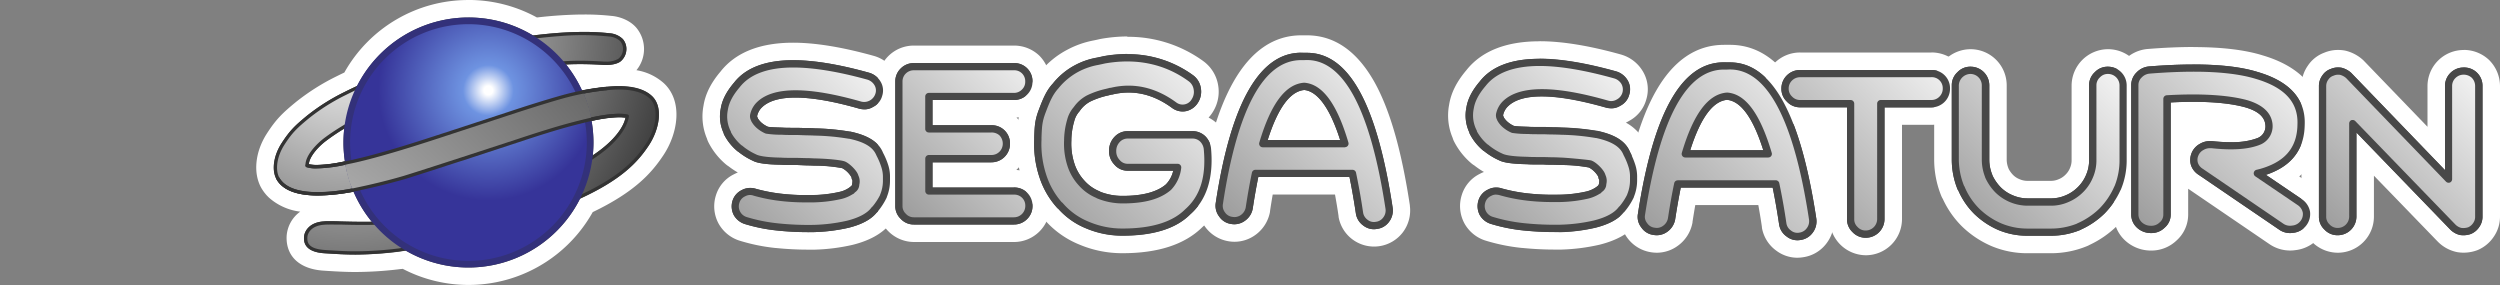 <svg xmlns="http://www.w3.org/2000/svg" xmlns:xlink="http://www.w3.org/1999/xlink" viewBox="0 0 1000 114"><rect x="0" y="0" width="1000" height="114" fill="#808080" stroke="none"/><defs><radialGradient id="Degradado_sin_nombre" cx="139.85" cy="653.41" r="172.67" gradientTransform="translate(-0.04 -642.13)" gradientUnits="userSpaceOnUse"><stop offset="0" stop-color="#fff"/><stop offset="1"/></radialGradient><radialGradient id="Degradado_sin_nombre_2" cx="195.51" cy="-713.39" r="44.07" gradientTransform="matrix(1, 0, 0, -1, -0.18, -677.24)" gradientUnits="userSpaceOnUse"><stop offset="0.04" stop-color="#fff"/><stop offset="0.23" stop-color="#6e93e1"/><stop offset="1" stop-color="#363499"/></radialGradient><radialGradient id="Degradado_sin_nombre-2" cx="62.72" cy="-462.58" r="381.79" gradientTransform="matrix(1, 0, 0, -1, -0.09, -281.76)" xlink:href="#Degradado_sin_nombre"/><linearGradient id="Degradado_sin_nombre_10" x1="289.58" y1="1129.32" x2="352.89" y2="1066.01" gradientTransform="translate(-0.13 -1037.61)" gradientUnits="userSpaceOnUse"><stop offset="0" stop-color="#999"/><stop offset="0.98" stop-color="#f3f3f3"/></linearGradient><linearGradient id="Degradado_sin_nombre_10-2" x1="356.84" y1="1123.96" x2="418.48" y2="1062.32" xlink:href="#Degradado_sin_nombre_10"/><linearGradient id="Degradado_sin_nombre_10-3" x1="415.45" y1="1130.49" x2="483.29" y2="1062.64" xlink:href="#Degradado_sin_nombre_10"/><linearGradient id="Degradado_sin_nombre_10-4" x1="493.57" y1="1133.12" x2="559.99" y2="1066.7" xlink:href="#Degradado_sin_nombre_10"/><linearGradient id="Degradado_sin_nombre_10-5" x1="586.7" y1="1130.46" x2="651.75" y2="1065.42" xlink:href="#Degradado_sin_nombre_10"/><linearGradient id="Degradado_sin_nombre_10-6" x1="661.62" y1="1138.4" x2="731.96" y2="1068.06" xlink:href="#Degradado_sin_nombre_10"/><linearGradient id="Degradado_sin_nombre_10-7" x1="709.88" y1="1122.58" x2="775.65" y2="1056.81" xlink:href="#Degradado_sin_nombre_10"/><linearGradient id="Degradado_sin_nombre_10-8" x1="778.61" y1="1128.68" x2="845.1" y2="1062.18" xlink:href="#Degradado_sin_nombre_10"/><linearGradient id="Degradado_sin_nombre_10-9" x1="854.31" y1="1131.61" x2="921.28" y2="1064.64" xlink:href="#Degradado_sin_nombre_10"/><linearGradient id="Degradado_sin_nombre_10-10" x1="927.5" y1="1131.08" x2="992.54" y2="1066.03" xlink:href="#Degradado_sin_nombre_10"/></defs><title>logo_right</title><g id="Layer_2" data-name="Layer 2"><rect x="423.35" y="35.36" width="54.43" height="34.44" fill="#fff"/><rect x="498.24" y="38.47" width="39.74" height="20.41" fill="#fff"/><rect x="682.28" y="42.81" width="26.39" height="18.32" fill="#fff"/><rect x="862.28" y="42.81" width="44" height="17.28" fill="#fff"/><rect x="715.47" y="45" width="26.22" height="33.19" fill="#fff"/></g><g id="Capa_1" data-name="Capa 1"><path d="M187.38,110.5a53.41,53.41,0,0,1-25.69-6.6l-1.69.25a146.84,146.84,0,0,1-17.77,1.18c-4.21,0-7.71-.22-11.1-.44l-1.49-.09c-7.67-.48-11.76-4.07-11.52-10.11.12-3.08,2.59-9,11.09-9.62a21.65,21.65,0,0,1,2.3-.09c1.22,0,2.85,0,4.73.09,1.67.05,3.63.1,5.7.13q-1.4-2.25-2.57-4.62l-.89.14-1.3.2-.61-3.45.5,3.47-.15,0a71.72,71.72,0,0,1-9.76.75c-7.47,0-13.1-1.61-16.73-4.77l2.22-2.7-2.33,2.61c-.31-.28-.56-.52-.81-.78l-.24-.26c-.22-.24-.42-.48-.62-.73s-.18-.23-.26-.34c-.21-.29-.42-.6-.61-.91a1.76,1.76,0,0,1-.14-.23.56.56,0,0,1,0-.08c-2.75-4.81-1.92-11.95,2.12-18.21,3.49-5.42,5.87-7.63,10.84-11.74a85,85,0,0,1,15.59-9.85c1.16-.59,2.57-1.27,4.12-2a53.44,53.44,0,0,1,73.68-21.15c3.42-.41,6.8-.74,10.07-1,3.68-.23,6.86-.34,9.74-.34a94.33,94.33,0,0,1,10.38.54,11.7,11.7,0,0,1,7.67,3.56A9.62,9.62,0,0,1,254,20.75a9.83,9.83,0,0,1-3.55,6.51l-.11.1c-2.59,2-6.66,2.15-7.85,2.15-.36,0-.71,0-1,0-2.95-.2-5.77-.32-8.42-.34.63,1,1.23,2.08,1.79,3.15,3.39-.58,6.06-.88,7.49-1,.95-.09,2.93-.28,5.24-.28,6.91,0,12.17,1.64,15.64,4.89,6.24,5.83,4.35,16.64-.74,24.29-4.49,6.75-11,14.07-27.87,22A53.3,53.3,0,0,1,187.38,110.5Zm53.18-59.34c.13,1.23.23,2.46.28,3.68a27.39,27.39,0,0,0,3.85-4.26C243.43,50.71,242.05,50.9,240.56,51.16Z" fill="#484848"/><path d="M187.38,7a49.75,49.75,0,0,1,25.82,7.19c3.78-.48,7.44-.84,11-1.09s6.71-.33,9.51-.33a91.45,91.45,0,0,1,10.08.53,8.45,8.45,0,0,1,5.3,2.33,6.13,6.13,0,0,1,1.39,4.71,6.45,6.45,0,0,1-2.33,4.25c-1.29,1-3.76,1.42-5.71,1.42-.28,0-.55,0-.8,0-1.28-.09-5.17-.35-9.65-.35-2,0-3.91.05-5.62.16a50.5,50.5,0,0,1,6.43,10.41c4.48-.87,8-1.28,9.8-1.45h0c.9-.08,2.76-.26,4.9-.26,6,0,10.45,1.33,13.25,3.94,4.76,4.46,2.9,13.53-1.27,19.8C255.22,64.7,248.88,71.75,232,79.5a49.92,49.92,0,0,1-69.65,20.76l-2.87.43a143.12,143.12,0,0,1-17.26,1.14c-4.07,0-7.53-.22-10.88-.43l-1.49-.09c-8.48-.53-8.3-5-8.24-6.48.07-2,1.83-5.89,7.92-6.27a14.89,14.89,0,0,1,2-.08c1.2,0,2.79,0,4.63.09,2.47.07,5.54.15,8.68.15,1.38,0,2.67,0,3.9,0a50.29,50.29,0,0,1-7.3-12h0c-.6.12-1.24.24-1.9.35l-.25,0-1.31.22-1.26.19-.24,0a67.36,67.36,0,0,1-9.28.72c-6.63,0-11.46-1.32-14.43-3.91l-.12-.09c-.2-.18-.39-.37-.57-.56l-.18-.19c-.16-.18-.31-.36-.46-.55l-.19-.23c-.17-.24-.33-.49-.48-.74l-.06-.09h0c-2.12-3.63-1.33-9.52,2-14.64s5.36-7,10.13-10.94a81.59,81.59,0,0,1,14.94-9.43c1.36-.69,3.1-1.53,5.09-2.45A50,50,0,0,1,187.38,7m49.74,55.12c9.06-6,12.48-11.78,13.07-15.09a20.33,20.33,0,0,0-2.34-.13,54.58,54.58,0,0,0-9.75,1.15l-1.42.32-.05,0a49.86,49.86,0,0,1,.76,8.61,48.08,48.08,0,0,1-.27,5.12M126.78,66a41.9,41.9,0,0,0,6.18-.53h.11l1.51-.25.34-.06,1.45-.28.48-.09,1.11-.25a49.42,49.42,0,0,1-.57-7.55,50.21,50.21,0,0,1,.31-5.52,82.18,82.18,0,0,0-7.29,4.9c-3.25,2.46-6.68,6.35-6.89,9.36a15.07,15.07,0,0,0,3.26.28m60.6-66a56.76,56.76,0,0,0-49.64,29c-1.18.56-2.26,1.09-3.18,1.55a88.82,88.82,0,0,0-16.23,10.28c-5.17,4.26-7.82,6.73-11.56,12.54-4.74,7.34-5.61,15.89-2.23,21.83a.75.75,0,0,1,.07.12,3.37,3.37,0,0,0,.21.34q.36.58.75,1.11c.11.16.23.3.34.44.26.33.51.63.77.92l.3.31c.31.33.64.65,1,.94l.18.16a23.08,23.08,0,0,0,11.93,5.11,13.08,13.08,0,0,0-5.44,9.86c-.31,8,5.22,13.15,14.8,13.74l1.49.1c3.27.2,7,.44,11.32.44a150.69,150.69,0,0,0,18.09-1.19l.19,0,.55-.08a56.93,56.93,0,0,0,76-22.69c16.9-8.11,23.59-15.71,28.26-22.74,5.91-8.88,7.88-21.62.22-28.79a21.6,21.6,0,0,0-11-5.23,13.32,13.32,0,0,0,0-16.94l0,0c-2.68-3.17-7-4.55-10-4.78a98.12,98.12,0,0,0-10.71-.56c-2.95,0-6.2.11-9.95.35-3,.2-6,.48-9.14.84a56.86,56.86,0,0,0-27.28-7Z" fill="#fff"/><path d="M323.27,96.37a125,125,0,0,1-12.57-.64,72.65,72.65,0,0,1-13.95-2.81,11.25,11.25,0,0,1-6.23-5.11c0-.09-.1-.18-.14-.27a11.08,11.08,0,0,1-.66-8.35,10.37,10.37,0,0,1,5.46-6.32,10.13,10.13,0,0,1,4.89-1.22,10.67,10.67,0,0,1,3.32.52,61.94,61.94,0,0,0,9.81,1.9,82.23,82.23,0,0,0,9.44.49l2.55,0a48.43,48.43,0,0,0,9.7-1.14,10.9,10.9,0,0,0,2.44-.91,2.74,2.74,0,0,1-.09-.39v0a9.35,9.35,0,0,0-1.56-1.53,68,68,0,0,0-10.17-.82h-.11c-1-.05-1.93-.07-3.07-.1H322l-3.25-.09h-1.51c-2.3,0-4,0-5.1-.11-6.27-.12-10.14-.7-12.48-1.9a30.57,30.57,0,0,1-6.28-3.84,4.41,4.41,0,0,1-.75-.53,24.63,24.63,0,0,1-6.22-7.85,4.91,4.91,0,0,1-.34-.95,19,19,0,0,1-1.27-11.39c.62-4.05,2.61-8,6.06-12.06,5.34-6.82,14.21-10.28,26.38-10.28,8.6,0,19.18,1.74,31.46,5.19l.16,0a11.36,11.36,0,0,1,6.34,5.05c0,.05.05.1.08.14a10.4,10.4,0,0,1,.9,8.34A10.32,10.32,0,0,1,351,45.77a10,10,0,0,1-5.24,1.45,12.19,12.19,0,0,1-2.87-.36l-.14,0c-10-2.86-18.29-4.31-24.61-4.31-5.19,0-9,1-11,2.91a3.91,3.91,0,0,0-.6.77c.12.12.27.27.46.43a5.53,5.53,0,0,0,1.11.72c.6.06,1.9.14,4.75.22h.21c1,.09,3.12.09,5.85.09h.11l3.46.09c1.43,0,2.67.06,3.73.12a100.86,100.86,0,0,1,14,1.32l.45.06c8.18,1.75,13,4.87,15.34,9.84l.31.68a32.31,32.31,0,0,1,2.13,5.1,18.35,18.35,0,0,1,.95,6c0,.34,0,.62,0,.88v.5a20.6,20.6,0,0,1-1.38,7.47,4,4,0,0,1-.24.71,30.25,30.25,0,0,1-4.17,6.49,6,6,0,0,1-.6.63c-2.68,3.15-7,5.48-12.86,7a74.65,74.65,0,0,1-14.41,1.83Z" fill="#484848"/><path d="M317.28,24.08c8.28,0,18.55,1.7,30.52,5.06a7.8,7.8,0,0,1,4.44,3.53,6.83,6.83,0,0,1,.63,5.68,6.86,6.86,0,0,1-3.6,4.39,6.38,6.38,0,0,1-3.47,1,8.93,8.93,0,0,1-2.05-.26c-10.39-3-18.95-4.45-25.57-4.45-6.2,0-10.69,1.3-13.38,3.89a6.73,6.73,0,0,0-1.9,3.26A1,1,0,0,0,303,47a1.33,1.33,0,0,1,.21.47,8,8,0,0,0,1.55,1.75,10.4,10.4,0,0,0,2.41,1.49c1,.19,4.26.29,5.68.33,1.13.1,3.24.1,6.16.1l3.49.09c1.41,0,2.61.06,3.6.12a95.19,95.19,0,0,1,13.77,1.29l.24,0c6.95,1.48,11,4,12.84,7.87l.3.67a28.37,28.37,0,0,1,2,4.73A15.09,15.09,0,0,1,356,71c0,.36,0,.69,0,1v.3a17.32,17.32,0,0,1-1.24,6.42,1.35,1.35,0,0,1-.09.32,26.78,26.78,0,0,1-3.69,5.7,1.55,1.55,0,0,1-.33.3c-2.17,2.71-5.95,4.75-11.25,6.07a70.15,70.15,0,0,1-13.69,1.73l-2.49,0a117.8,117.8,0,0,1-12.21-.63,67.62,67.62,0,0,1-13.21-2.65,7.73,7.73,0,0,1-4.3-3.53,7.57,7.57,0,0,1-.51-5.75A6.89,6.89,0,0,1,296.79,76a6.63,6.63,0,0,1,3.28-.83,7.24,7.24,0,0,1,2.28.36,65,65,0,0,0,10.43,2,85.39,85.39,0,0,0,9.86.52l2.63,0a51.19,51.19,0,0,0,10.5-1.26,10.55,10.55,0,0,0,3.88-1.67,1.51,1.51,0,0,1,.26-.18,6.41,6.41,0,0,1,.52-.43c.27-.21.34-.26.46-1.06a6,6,0,0,0,.09-1.32.6.6,0,0,1-.09-.13h0a1.6,1.6,0,0,1-.2-.51l-.1-.56v0a9.37,9.37,0,0,0-3.71-3.65,61.07,61.07,0,0,0-11.3-1c-1-.06-2.09-.08-3.33-.11L318.85,66h-1.59c-2.31,0-3.93,0-4.89-.11-5.68-.1-9.36-.6-11.14-1.55a27.33,27.33,0,0,1-5.91-3.65,1.48,1.48,0,0,1-.35-.21,21.24,21.24,0,0,1-5.37-6.73,1.48,1.48,0,0,1-.13-.5,15.68,15.68,0,0,1-1.18-9.74c.52-3.42,2.26-6.84,5.32-10.43,4.62-5.95,12.6-9,23.67-9m0-7c-13.27,0-23.06,3.89-29.09,11.57-3.84,4.53-6.07,9-6.8,13.69a22.73,22.73,0,0,0,1.4,13.12,8.63,8.63,0,0,0,.5,1.31,28.15,28.15,0,0,0,7.1,9,8.77,8.77,0,0,0,1.05.76A33.77,33.77,0,0,0,295.13,69a14.46,14.46,0,0,0-1.55.71,13.91,13.91,0,0,0-7.2,8.4A14.49,14.49,0,0,0,287.21,89c.09.18.18.36.28.53a14.65,14.65,0,0,0,8.13,6.67,74.36,74.36,0,0,0,14.6,3l.13,0a129.12,129.12,0,0,0,12.92.66l2.59,0H326a77,77,0,0,0,15.07-1.93c6.52-1.63,11.4-4.28,14.56-7.9a9,9,0,0,0,.79-.84l0-.05a33.72,33.72,0,0,0,4.63-7.24,8.59,8.59,0,0,0,.39-1.07,24.2,24.2,0,0,0,1.54-8.51v-.38c0-.13,0-.26,0-.4s0-.44,0-.69v-.06a22.15,22.15,0,0,0-1.12-7,37.19,37.19,0,0,0-2.26-5.45l0,0-.3-.65a18.24,18.24,0,0,0-7.73-8.19,11,11,0,0,0,1.22-.65,13.77,13.77,0,0,0,6.79-8.47,13.8,13.8,0,0,0-1.18-11,2.54,2.54,0,0,0-.16-.28A14.77,14.77,0,0,0,350,22.49l-.31-.09c-12.59-3.53-23.49-5.32-32.41-5.32Z" fill="#fff"/><path d="M365.54,93.3A11.08,11.08,0,0,1,354.6,82.38V32.64a10.89,10.89,0,0,1,10.94-10.91h40a11.2,11.2,0,0,1,7.62,3l.21.21a11.06,11.06,0,0,1,3.11,7.72,10.62,10.62,0,0,1-3.15,7.67,10.86,10.86,0,0,1-7.79,3.24H376.49v3.05h20.05a11.15,11.15,0,0,1,7.64,3l.21.2a11.09,11.09,0,0,1,3.1,7.72,10.77,10.77,0,0,1-3.15,7.67,10.89,10.89,0,0,1-7.8,3.24H376.49v3h29.06a11.2,11.2,0,0,1,7.61,3l.24.24a11.16,11.16,0,0,1,3.09,7.72,10.71,10.71,0,0,1-3.16,7.68,10.86,10.86,0,0,1-7.78,3.23Z" fill="#484848"/><path d="M405.55,25.23a7.23,7.23,0,0,1,7.44,7.4,7.1,7.1,0,0,1-2.12,5.2A7.35,7.35,0,0,1,405.55,40H373V50.09h23.55A7.26,7.26,0,0,1,404,57.51a7.41,7.41,0,0,1-7.45,7.41H373V75h32.56A7.23,7.23,0,0,1,413,82.39a7.23,7.23,0,0,1-2.13,5.2,7.31,7.31,0,0,1-5.31,2.21h-40a7,7,0,0,1-5.26-2.26,6.94,6.94,0,0,1-2.18-5.16V32.64a7.2,7.2,0,0,1,2.23-5.3,7.29,7.29,0,0,1,5.21-2.11h40m0-7h-40A14.41,14.41,0,0,0,351.1,32.64V82.38A14.56,14.56,0,0,0,365.54,96.8h40A14.39,14.39,0,0,0,420,82.39a14.79,14.79,0,0,0-4-10.09c-.15-.16-.31-.31-.47-.46a14.72,14.72,0,0,0-9-3.85l.32-.31A14.25,14.25,0,0,0,411,57.51a14.67,14.67,0,0,0-4-10.09l-.41-.41a14.3,14.3,0,0,0,9.24-4.2A14.08,14.08,0,0,0,420,32.63a14.66,14.66,0,0,0-4-10.09,5.81,5.81,0,0,0-.43-.43,14.6,14.6,0,0,0-10-3.88Z" fill="#fff"/><path d="M449.06,97.79a40.66,40.66,0,0,1-16-3.2A33.15,33.15,0,0,1,421,86.15a3.71,3.71,0,0,1-.58-.54,36.92,36.92,0,0,1-7.94-13.68,45,45,0,0,1-2.24-16.2l0-.84c.18-4.66.28-7.47,2.08-12.2,1.74-4.57,3.31-8.32,6.25-11.52a31.75,31.75,0,0,1,10-8.19,32.92,32.92,0,0,1,9.56-3.27c.77-.16,1.6-.33,2.58-.56l.19,0a58.27,58.27,0,0,1,10.1-.92,47.63,47.63,0,0,1,28.36,9.1,11.29,11.29,0,0,1,4.48,7.28,11.74,11.74,0,0,1-1.58,8.31,11,11,0,0,1-6.71,5l-.19,0a10.46,10.46,0,0,1-8.41-1.74c-5.13-3.77-10.16-5.58-15.45-5.58a24.28,24.28,0,0,0-5.79.72l-.41.08-1.15.3a28.3,28.3,0,0,0-6.39,2.16,8.44,8.44,0,0,0-2.87,2.55h0a4.72,4.72,0,0,1-.51.65,5.89,5.89,0,0,0-1.26,2.49,24.58,24.58,0,0,0-1,7,22.39,22.39,0,0,0,1,7.88,15,15,0,0,0,3.15,5.48,13,13,0,0,0,5,3.54,4.65,4.65,0,0,1,.59.3,20.91,20.91,0,0,0,7.29,1.26c6.29,0,11.13-1.06,14.13-3.07H451.06a10.34,10.34,0,0,1-7.86-3.56,11.2,11.2,0,0,1-3.08-7.86,11.42,11.42,0,0,1,3.11-8A10.57,10.57,0,0,1,451.06,49H477a10.72,10.72,0,0,1,7.41,2.9l.21.2a11.48,11.48,0,0,1,3.31,7.33c1.12,12.65-2.07,22.38-9.47,28.92C472.17,94.63,462.28,97.79,449.06,97.79Z" fill="#484848"/><path d="M450.94,21.69a44.22,44.22,0,0,1,26.32,8.44,7.76,7.76,0,0,1,3.07,5A8.1,8.1,0,0,1,479.22,41a7.44,7.44,0,0,1-4.64,3.42,7.32,7.32,0,0,1-1.54.17,7.14,7.14,0,0,1-4.14-1.36q-8.46-6.23-17.46-6.21a27.58,27.58,0,0,0-6.62.82l-.25,0-1.36.35a31.93,31.93,0,0,0-7.08,2.42,11.93,11.93,0,0,0-4.23,3.76,1.49,1.49,0,0,1-.15.2,9.31,9.31,0,0,0-2.07,3.94,28.24,28.24,0,0,0-1.14,7.8,25.77,25.77,0,0,0,1.22,9.1,18.2,18.2,0,0,0,3.89,6.72,16.39,16.39,0,0,0,6.18,4.4,1.55,1.55,0,0,1,.35.21,24.37,24.37,0,0,0,8.88,1.62c7.93,0,13.76-1.55,17.32-4.62a11.49,11.49,0,0,0,2.92-5.45H451.06a6.87,6.87,0,0,1-5.3-2.45,7.64,7.64,0,0,1-2.14-5.47,7.93,7.93,0,0,1,2.18-5.62,7.11,7.11,0,0,1,5.26-2.29H477a7.29,7.29,0,0,1,5.07,2,8,8,0,0,1,2.37,5.2c1,11.54-1.79,20.33-8.38,26.11-5.58,5.59-14.68,8.45-27,8.45a37,37,0,0,1-14.64-2.92,29.85,29.85,0,0,1-11.14-7.86,1.59,1.59,0,0,1-.33-.25,33.75,33.75,0,0,1-7.2-12.42,41.88,41.88,0,0,1-2.06-15l0-.84c.17-4.59.26-6.9,1.85-11.08,1.67-4.37,3-7.67,5.58-10.43a28.42,28.42,0,0,1,8.91-7.39,29.34,29.34,0,0,1,8.73-3c.78-.16,1.64-.34,2.66-.58a54.55,54.55,0,0,1,9.49-.87m0-7a62.25,62.25,0,0,0-10.71,1l-.39.08c-.92.22-1.71.39-2.47.54A36.67,36.67,0,0,0,427,19.85a34.66,34.66,0,0,0-11,9c-3.32,3.64-5,7.68-6.88,12.58-2,5.26-2.12,8.46-2.3,13.31l0,.84A48.68,48.68,0,0,0,409.1,73a40.61,40.61,0,0,0,8.71,15,9.69,9.69,0,0,0,.73.7,36.77,36.77,0,0,0,13.19,9.12,44,44,0,0,0,17.33,3.46c14.13,0,24.82-3.48,31.79-10.34,5.7-5.07,12.07-14.67,10.57-31.74a14.86,14.86,0,0,0-4.25-9.47c-.13-.14-.27-.27-.41-.4a15.1,15.1,0,0,0-3.32-2.3,15.44,15.44,0,0,0,1.74-2.32A15.18,15.18,0,0,0,487.24,34V34a14.87,14.87,0,0,0-5.79-9.45l-.1-.08a51.07,51.07,0,0,0-30.4-9.75Zm-5,30.1.4-.08.13,0a20.84,20.84,0,0,1,4.95-.62,19.5,19.5,0,0,1,7.4,1.48h-7.78a14,14,0,0,0-10.39,4.53,14.8,14.8,0,0,0-4.05,10.38,15.43,15.43,0,0,0,1,5.47,12.3,12.3,0,0,1-1.22-2.64,18.91,18.91,0,0,1-.86-6.68,21,21,0,0,1,.89-6.13,2.81,2.81,0,0,1,.46-1.07,8.4,8.4,0,0,0,.84-1.07A5.21,5.21,0,0,1,439.25,47a25.43,25.43,0,0,1,5.68-1.89l1-.27Z" fill="#fff"/><path d="M549.53,95.19A10.37,10.37,0,0,1,543.22,93a10.7,10.7,0,0,1-4.3-6.93s0-.09,0-.13c-.62-4.12-1.28-8-2-11.66H506.19c-.57,3-1.12,6.27-1.63,9.63,0,0,0,.07,0,.11a11.06,11.06,0,0,1-4.27,7l-.09.06a10.81,10.81,0,0,1-6.38,2.15,11.22,11.22,0,0,1-8.91-4.48,10.6,10.6,0,0,1-2-8c6.37-41.93,19-63.15,37.63-63.15.41,0,.81,0,1.22,0l1.1,0c18.75,0,31.1,21.27,37.74,65,0,0,0,.08,0,.12a11,11,0,0,1-2.09,8l-.07.1A10.63,10.63,0,0,1,551.27,95,9.64,9.64,0,0,1,549.53,95.19ZM531.1,52.49c-4.1-10.68-7.92-12.63-9.45-13-2.13.4-5.78,2.79-9.67,13Z" fill="#484848"/><path d="M520.5,21.13c.42,0,.84,0,1.27,0,.23,0,.64,0,1.05,0,16.73,0,27.94,20.3,34.28,62.05a7.51,7.51,0,0,1-1.45,5.54,7,7,0,0,1-4.91,2.86,6.24,6.24,0,0,1-1.21.11,6.9,6.9,0,0,1-4.23-1.49,7.2,7.2,0,0,1-2.94-4.76c-.79-5.26-1.64-10.16-2.56-14.64H503.32c-.8,3.93-1.55,8.16-2.22,12.61a7.52,7.52,0,0,1-3,4.8,7.36,7.36,0,0,1-4.34,1.5,7,7,0,0,1-1.29-.12,6.86,6.86,0,0,1-4.81-3,7.1,7.1,0,0,1-1.37-5.4c6.06-39.9,17.51-60.1,34.16-60.1M507.06,56h29c-4-12.56-8.94-19.46-14.36-20-5.66.54-10.57,7.27-14.61,20M520.5,14.13c-11,0-20.12,6.27-27.14,18.63-6.19,10.9-10.75,26.41-13.94,47.41a.78.78,0,0,1,0,.16,14.46,14.46,0,0,0,12.05,16.18,14.55,14.55,0,0,0,2.36.2,14.24,14.24,0,0,0,8.41-2.8l.18-.13a14.64,14.64,0,0,0,5.59-9.1,1.85,1.85,0,0,1,0-.23q.51-3.42,1.08-6.65H534c.5,2.76,1,5.66,1.43,8.68,0,.08,0,.17,0,.26a14.31,14.31,0,0,0,5.65,9.09,14.47,14.47,0,0,0,20-2.83,1.3,1.3,0,0,0,.15-.2,14.48,14.48,0,0,0,2.72-10.43l0-.24c-3.32-21.9-7.92-37.94-14-49-7-12.6-16.1-19-27.17-19q-.62,0-1.11,0l-1.21,0ZM517.35,49c1.75-3.43,3.26-5.06,4.22-5.69.78.57,2.31,2.05,4.17,5.69Z" fill="#fff"/><path d="M621.88,96.34a124.82,124.82,0,0,1-12.68-.65,72.86,72.86,0,0,1-14.07-2.83,11.24,11.24,0,0,1-6.27-5.15,2.15,2.15,0,0,1-.14-.26,11.16,11.16,0,0,1-.67-8.4,10.49,10.49,0,0,1,5.5-6.36,10.31,10.31,0,0,1,4.92-1.22,10.8,10.8,0,0,1,3.34.53,61.22,61.22,0,0,0,9.89,1.91,83,83,0,0,0,9.42.5c.88,0,1.77,0,2.66,0a48.88,48.88,0,0,0,9.8-1.15,10.75,10.75,0,0,0,2.49-.93c0-.15-.07-.3-.1-.46h0a9.08,9.08,0,0,0-1.6-1.57,68,68,0,0,0-10.26-.83H624c-1,0-2-.07-3.17-.1h-.15c-1,0-2.1,0-3.32-.1h-1.58c-2.29,0-4,0-5.07-.11-6.34-.12-10.24-.71-12.6-1.92a30.47,30.47,0,0,1-6.34-3.88,4.72,4.72,0,0,1-.71-.5,24.68,24.68,0,0,1-6.29-7.93,5,5,0,0,1-.35-1,19.26,19.26,0,0,1-1.28-11.47c.63-4.09,2.63-8.06,6.11-12.15C594.61,23.44,603.55,20,615.82,20c8.66,0,19.33,1.76,31.72,5.23l.15,0a11.43,11.43,0,0,1,6.38,5.07l.09.15a10.49,10.49,0,0,1,.91,8.38,10.35,10.35,0,0,1-5.22,6.47,9.93,9.93,0,0,1-5.27,1.47,12.23,12.23,0,0,1-2.89-.36l-.13,0C631.46,43.49,623.1,42,616.73,42c-5.24,0-9.07,1-11.07,2.94a3.83,3.83,0,0,0-.62.8l.47.44a5.69,5.69,0,0,0,1.15.74c.6.06,1.91.14,4.77.22h.24c1,.09,3.15.09,5.89.09h.12c1.4,0,2.61.08,3.68.1,1.38,0,2.56.06,3.55.12a101.4,101.4,0,0,1,14.14,1.32c.15,0,.33,0,.51.08,8.18,1.75,13.07,4.89,15.4,9.89l.32.7a33.79,33.79,0,0,1,2.14,5.12,18.83,18.83,0,0,1,1,6.1l0,.38c0,.17,0,.34,0,.5h0c0,.21,0,.46,0,.51a21,21,0,0,1-1.39,7.5,4.23,4.23,0,0,1-.24.71,30.4,30.4,0,0,1-4.21,6.54,4.38,4.38,0,0,1-.6.62c-2.69,3.17-7.05,5.53-13,7a74.72,74.72,0,0,1-14.53,1.85Z" fill="#484848"/><path d="M615.82,23.46c8.34,0,18.7,1.72,30.77,5.1a7.89,7.89,0,0,1,4.49,3.56,7,7,0,0,1,.63,5.73,6.9,6.9,0,0,1-3.62,4.44,6.55,6.55,0,0,1-3.51,1,9,9,0,0,1-2.06-.26c-10.48-3-19.11-4.49-25.79-4.49-6.25,0-10.78,1.31-13.49,3.92a6.81,6.81,0,0,0-1.92,3.29,1,1,0,0,0,.1.86,1.63,1.63,0,0,1,.2.47,8.17,8.17,0,0,0,1.57,1.76,10.36,10.36,0,0,0,2.43,1.51c1.06.2,4.43.29,5.73.33,1.14.1,3.27.1,6.21.1,1.42,0,2.64.08,3.73.1,1.33,0,2.47.06,3.42.11a98.77,98.77,0,0,1,13.89,1.31.83.83,0,0,1,.24,0c7,1.49,11.12,4,12.94,7.94l.32.69a29.13,29.13,0,0,1,2,4.74,15.49,15.49,0,0,1,.79,5.12q0,.52,0,1a2.81,2.81,0,0,1,0,.29,17.44,17.44,0,0,1-1.25,6.48,1.44,1.44,0,0,1-.09.33,26.71,26.71,0,0,1-3.72,5.74,1.24,1.24,0,0,1-.34.31c-2.18,2.72-6,4.78-11.34,6.11a70.29,70.29,0,0,1-13.81,1.76l-2.49,0c-4.07,0-8.1-.21-12.34-.63a68.58,68.58,0,0,1-13.32-2.68A7.74,7.74,0,0,1,591.89,86a7.63,7.63,0,0,1-.52-5.79,7,7,0,0,1,3.78-4.36,6.77,6.77,0,0,1,3.32-.84,7.37,7.37,0,0,1,2.3.37,65.48,65.48,0,0,0,10.51,2,88.36,88.36,0,0,0,9.84.52c.91,0,1.83,0,2.75,0a52.54,52.54,0,0,0,10.6-1.26,11.72,11.72,0,0,0,3.91-1.69,2.2,2.2,0,0,1,.25-.17c.2-.19.39-.33.54-.45s.34-.26.46-1.06a5.53,5.53,0,0,0,.09-1.33,1.52,1.52,0,0,1-.3-.67l-.09-.56a.06.06,0,0,1,0,0A9.58,9.58,0,0,0,635.58,67a61.88,61.88,0,0,0-11.4-1c-1.06-.06-2.15-.08-3.43-.11-1,0-2.11,0-3.35-.1h-1.62c-2.32,0-3.94,0-4.91-.11-5.73-.1-9.44-.61-11.24-1.57a27.4,27.4,0,0,1-6-3.68,1.71,1.71,0,0,1-.35-.21,21.3,21.3,0,0,1-5.41-6.79,1.5,1.5,0,0,1-.14-.5,15.87,15.87,0,0,1-1.19-9.82c.53-3.45,2.29-6.9,5.37-10.52,4.66-6,12.7-9.07,23.87-9.07m0-7c-13.37,0-23.22,3.92-29.3,11.65-3.86,4.56-6.1,9.07-6.84,13.77a22.87,22.87,0,0,0,1.42,13.21,7.93,7.93,0,0,0,.51,1.33,28.27,28.27,0,0,0,7.15,9l0,0a8.36,8.36,0,0,0,1,.69,33.17,33.17,0,0,0,3.86,2.62,13.31,13.31,0,0,0-1.67.76A14,14,0,0,0,584.71,78a14.57,14.57,0,0,0,.84,10.93c.08.18.18.35.27.52A14.65,14.65,0,0,0,594,96.17a75.16,75.16,0,0,0,14.7,3l.14,0c4.47.44,8.74.66,13,.66l2.64,0h.12a78.1,78.1,0,0,0,15.19-1.94c6.57-1.64,11.48-4.31,14.66-8a8.11,8.11,0,0,0,.85-.91A33.49,33.49,0,0,0,660,81.73a7.56,7.56,0,0,0,.39-1.07,24.31,24.31,0,0,0,1.55-8.57c0-.26,0-.5,0-.77,0-.12,0-.25,0-.38v-.35h0a22,22,0,0,0-1.12-7.07,37.44,37.44,0,0,0-2.3-5.52l-.31-.68a18.3,18.3,0,0,0-7.86-8.27,14.16,14.16,0,0,0,1.33-.71,13.84,13.84,0,0,0,6.82-8.51,13.94,13.94,0,0,0-1.19-11,2.75,2.75,0,0,0-.17-.29,14.84,14.84,0,0,0-8.28-6.59l-.31-.1c-12.69-3.56-23.68-5.36-32.66-5.36Z" fill="#fff"/><path d="M718.93,99.6a10.4,10.4,0,0,1-6.36-2.18,10.76,10.76,0,0,1-4.33-7s0-.09,0-.14c-.63-4.21-1.3-8.16-2-11.78h-31c-.58,3.06-1.14,6.32-1.66,9.74a.52.52,0,0,1,0,.11,11.15,11.15,0,0,1-4.28,7l-.1.07a10.52,10.52,0,0,1-8.2,2,11,11,0,0,1-9.17-12.57c6.58-42.68,19-63.42,37.82-63.42.42,0,.86,0,1.29,0s.67,0,1.1,0c18.9,0,31.34,21.44,38,65.54,0,0,0,.07,0,.11a11,11,0,0,1-2.09,8,.76.76,0,0,1-.08.11,10.8,10.8,0,0,1-7.15,4.22A11.32,11.32,0,0,1,718.93,99.6Zm-18.53-43c-3-7.85-6.38-12.54-9.58-13.12-2.15.38-5.86,2.78-9.81,13.12Z" fill="#484848"/><path d="M689.58,24.94c.44,0,.88,0,1.33,0a10.29,10.29,0,0,1,1.06,0c16.87,0,28.19,20.46,34.58,62.56a7.51,7.51,0,0,1-1.47,5.58A7.19,7.19,0,0,1,720.15,96a6.59,6.59,0,0,1-1.22.11,6.9,6.9,0,0,1-4.28-1.51,7.19,7.19,0,0,1-3-4.79c-.8-5.39-1.67-10.33-2.58-14.77H672.31c-.8,3.94-1.55,8.21-2.24,12.71a7.7,7.7,0,0,1-3,4.85,7.29,7.29,0,0,1-4.34,1.5,7.82,7.82,0,0,1-1.33-.12,6.88,6.88,0,0,1-4.87-3,6.78,6.78,0,0,1-1.35-5.53c6.27-40.66,17.54-60.52,34.37-60.51M676.09,60.08h29.23c-4.05-12.84-8.93-19.62-14.5-20.15-5.71.54-10.66,7.32-14.73,20.15m13.48-42.14c-11.07,0-20.23,6.24-27.22,18.55C656.19,47.32,651.6,63,648.3,84.28a14.5,14.5,0,0,0,12.12,16.62,15.81,15.81,0,0,0,2.34.19,14.24,14.24,0,0,0,8.4-2.8l.2-.15A14.67,14.67,0,0,0,677,89a1.43,1.43,0,0,0,0-.22c.36-2.33.73-4.59,1.11-6.76h25.22c.49,2.77,1,5.71,1.44,8.8,0,.09,0,.18,0,.27a14.31,14.31,0,0,0,5.7,9.14,14,14,0,0,0,8.43,2.86,14.57,14.57,0,0,0,2.3-.19,14.18,14.18,0,0,0,9.38-5.53c.06-.08.12-.15.17-.23a14.53,14.53,0,0,0,2.72-10.47l0-.23c-3.35-22.08-8-38.24-14.15-49.4-7-12.68-16.21-19.11-27.35-19.11l-1.11,0-1.28,0h0Zm-3.2,35.14c1.85-3.65,3.45-5.31,4.43-5.91.91.6,2.46,2.27,4.28,5.91Z" fill="#fff"/><path d="M746.29,98.6a11.13,11.13,0,0,1-11-11V46.43H720.07a11.13,11.13,0,0,1-11-11,11,11,0,0,1,11-11h52.44a11.22,11.22,0,0,1,7.67,3l.21.2a11.13,11.13,0,0,1,3.12,7.78,11,11,0,0,1-11,11H757.3V87.62a11,11,0,0,1-11,11Z" fill="#484848"/><path d="M772.51,28a7.3,7.3,0,0,1,7.5,7.47,7.46,7.46,0,0,1-7.5,7.48H753.8V87.62a7.49,7.49,0,0,1-7.51,7.48A7.14,7.14,0,0,1,741,92.83a7,7,0,0,1-2.2-5.21V42.93H720.07a7.11,7.11,0,0,1-5.31-2.28,7,7,0,0,1-2.2-5.2,7.33,7.33,0,0,1,2.24-5.34A7.45,7.45,0,0,1,720.07,28h52.44m0-7H720.07a14.4,14.4,0,0,0-10.18,4.14l0,0a14.25,14.25,0,0,0-4.29,10.29,14,14,0,0,0,4.25,10.15,14,14,0,0,0,10.26,4.33h11.71V87.62a14.63,14.63,0,0,0,14.51,14.48A14.49,14.49,0,0,0,760.8,87.62V49.93h11.71A14.48,14.48,0,0,0,787,35.45a14.67,14.67,0,0,0-4-10.14,5.55,5.55,0,0,0-.42-.42,14.68,14.68,0,0,0-10-3.91Z" fill="#fff"/><path d="M811.21,97.79A33.17,33.17,0,0,1,798,95.19,35.52,35.52,0,0,1,787.21,88l-.09-.1a33.52,33.52,0,0,1-6.85-10,4.51,4.51,0,0,1-.49-.92,35.21,35.21,0,0,1-2.57-13.06V34.15a11.13,11.13,0,0,1,11-11,11,11,0,0,1,11,11V63.94a12.67,12.67,0,0,0,.95,4.69,2.83,2.83,0,0,1,.11.31,14.31,14.31,0,0,0,2.45,3.45,11.31,11.31,0,0,0,3.66,2.47.94.94,0,0,1,.15.06,11.44,11.44,0,0,0,4.66.92h9A10.91,10.91,0,0,0,824.7,75l.2-.08a11.71,11.71,0,0,0,3.81-2.55,11.32,11.32,0,0,0,2.48-3.66c0-.05,0-.11.07-.17a10.87,10.87,0,0,0,.9-4.57V34.15a10.48,10.48,0,0,1,3.33-7.77,10.52,10.52,0,0,1,7.68-3.2,11,11,0,0,1,11,10.92V63.94a33.74,33.74,0,0,1-2.6,13.25,4.83,4.83,0,0,1-.35.68,35.74,35.74,0,0,1-6.91,10l-.1.1a36.08,36.08,0,0,1-10.08,6.92,5.58,5.58,0,0,1-.69.35,34.16,34.16,0,0,1-13.28,2.57Z" fill="#484848"/><path d="M843.17,26.68a7.49,7.49,0,0,1,7.52,7.46v29.8a30.28,30.28,0,0,1-2.33,11.9,1.35,1.35,0,0,1-.19.33,32.36,32.36,0,0,1-6.36,9.25,32.71,32.71,0,0,1-9.36,6.38,1.57,1.57,0,0,1-.31.18,30.86,30.86,0,0,1-12,2.31h-9A29.78,29.78,0,0,1,799.34,92a32.11,32.11,0,0,1-9.71-6.51,30,30,0,0,1-6.32-9.33,1.19,1.19,0,0,1-.28-.42,31.77,31.77,0,0,1-2.32-11.77V34.15a7,7,0,0,1,2.3-5.29,7,7,0,0,1,5.2-2.18,7.46,7.46,0,0,1,7.51,7.47V63.94a16.12,16.12,0,0,0,1.2,6,2.41,2.41,0,0,1,.08.25,17.46,17.46,0,0,0,3.26,4.7,14.65,14.65,0,0,0,4.9,3.25,14.82,14.82,0,0,0,6,1.21h9a14.51,14.51,0,0,0,6-1.18,15.18,15.18,0,0,0,5-3.34,15,15,0,0,0,3.28-4.88,14.49,14.49,0,0,0,1.2-6V34.15a7,7,0,0,1,2.3-5.29,7,7,0,0,1,5.21-2.18m0-7a14.63,14.63,0,0,0-14.51,14.47V63.94a7.55,7.55,0,0,1-.59,3.14c-.05.11-.1.23-.14.34a7.87,7.87,0,0,1-1.69,2.43,8,8,0,0,1-2.58,1.77l-.39.16a7.62,7.62,0,0,1-3.09.56h-9a7.81,7.81,0,0,1-3.28-.64l-.29-.12a7.43,7.43,0,0,1-2.43-1.67,10.59,10.59,0,0,1-1.69-2.34,2,2,0,0,0-.08-.22,9.3,9.3,0,0,1-.71-3.41V34.15a14.46,14.46,0,0,0-14.51-14.47,14.61,14.61,0,0,0-14.5,14.47V63.94a38.72,38.72,0,0,0,2.8,14.32,8.71,8.71,0,0,0,.67,1.33,37.28,37.28,0,0,0,7.42,10.74l.18.18a39.11,39.11,0,0,0,11.8,7.9,36.76,36.76,0,0,0,14.63,2.88h9a37.66,37.66,0,0,0,14.63-2.84,7.94,7.94,0,0,0,1-.48,39.61,39.61,0,0,0,10.87-7.49,1.89,1.89,0,0,0,.2-.2,39.44,39.44,0,0,0,7.5-10.79,8.93,8.93,0,0,0,.46-.93,37.2,37.2,0,0,0,2.88-14.62V34.06a14.49,14.49,0,0,0-14.52-14.38Z" fill="#fff"/><path d="M860.35,96.72a11.51,11.51,0,0,1-8-3.11A10.57,10.57,0,0,1,849,85.79V34a10.48,10.48,0,0,1,3.11-7.43,11.43,11.43,0,0,1,7.41-3.5c6.42-.5,12.44-.76,17.87-.76,11,0,20,1.07,26.74,3.17,18.2,5.35,21.62,16.33,21.27,24.62-.14,9.13-4.21,16.17-11.81,20.48l9.2,6.24A11.28,11.28,0,0,1,927.42,84a1.18,1.18,0,0,1,0,.2,10.89,10.89,0,0,1-2.12,8.08,11,11,0,0,1-7.6,4.34,11.06,11.06,0,0,1-8.24-2L877.4,72.74A10.77,10.77,0,0,1,873,67.11c0-.08,0-.16-.07-.24a10.86,10.86,0,0,1,5.24-12.4,11.22,11.22,0,0,1,5.88-1.55l1,0h.15a66.05,66.05,0,0,0,7.08.42A25.77,25.77,0,0,0,901.67,52c.58-.29.94-.58.91-1.78-.18-1.56-2-2.87-5.39-3.9-4.9-1.39-11.64-2.1-20-2.1-1.76,0-3.59,0-5.49.1v41.5a10.27,10.27,0,0,1-3.56,7.86A10.89,10.89,0,0,1,860.35,96.72Z" fill="#484848"/><path d="M877.36,25.78c10.68,0,19.27,1,25.7,3C916,32.59,922.33,39.72,921.88,50c-.13,8.64-4.13,14.87-11.9,18.49a27.73,27.73,0,0,1-3.63,1.44l14.45,9.79A7.66,7.66,0,0,1,924,84.6a7.43,7.43,0,0,1-1.45,5.53,7.5,7.5,0,0,1-5.29,3,8.15,8.15,0,0,1-1.26.1,7.57,7.57,0,0,1-4.46-1.46l-32.16-21.9a7.31,7.31,0,0,1-3-3.84,7.35,7.35,0,0,1,3.58-8.5,7.67,7.67,0,0,1,4.14-1.09c.24,0,.48,0,.73,0a70.83,70.83,0,0,0,7.46.44,28.56,28.56,0,0,0,10.86-1.72,5,5,0,0,0,3-5.19c-.27-3.18-2.84-5.5-7.87-7-5.28-1.49-12.32-2.25-21-2.25q-4.25,0-9,.24V85.79a6.86,6.86,0,0,1-2.44,5.29,7.45,7.45,0,0,1-5.45,2.14,8.09,8.09,0,0,1-5.6-2.18,7.09,7.09,0,0,1-2.28-5.25V34a7,7,0,0,1,2.12-5,7.81,7.81,0,0,1,5.14-2.44q9.59-.76,17.63-.76m0-7c-5.51,0-11.62.26-18.15.78a14.82,14.82,0,0,0-9.61,4.51,14,14,0,0,0-4.13,9.9V85.79A14,14,0,0,0,850,96.15a15.21,15.21,0,0,0,10.38,4.07,14.54,14.54,0,0,0,10.21-4,13.93,13.93,0,0,0,4.68-10.43V75.5l.22.15,32.08,21.86a14.71,14.71,0,0,0,8.45,2.7,15,15,0,0,0,2.24-.17,14.39,14.39,0,0,0,9.87-5.66l0,0a14.34,14.34,0,0,0,2.79-10.64c0-.13,0-.27-.07-.41a14.67,14.67,0,0,0-6-9.28l-.16-.11-5-3.37c5.86-4.94,9-11.85,9.13-20.35.32-7.83-2.39-21.77-23.78-28.08-7.06-2.2-16.39-3.31-27.73-3.31ZM875.24,47.7h2c8,0,14.35.66,19,2h0a34.71,34.71,0,0,1-4,.21,64.42,64.42,0,0,1-6.71-.4l-.29,0c-.4,0-.8,0-1.19,0a14.7,14.7,0,0,0-7.63,2c-.41.23-.81.48-1.19.74V47.7Z" fill="#fff"/><path d="M985.46,97.59a12.32,12.32,0,0,1-2-.17l-.25,0a11.52,11.52,0,0,1-5.56-3.11l-31.6-32.62v25a10.76,10.76,0,0,1-3.19,7.73,10.87,10.87,0,0,1-7.81,3.24,10.57,10.57,0,0,1-7.77-3.29,10.43,10.43,0,0,1-3.23-7.68V34.44A10.65,10.65,0,0,1,926,28.27a10,10,0,0,1,5-3.95,10.49,10.49,0,0,1,4.22-.84,12,12,0,0,1,1.9.15l.3.06a12.51,12.51,0,0,1,5.31,2.82,2.09,2.09,0,0,1,.22.2l31.5,32.68v-25a11,11,0,0,1,11-11,11.24,11.24,0,0,1,7.66,3l.21.21a11.15,11.15,0,0,1,3.14,7.77V86.62a10.55,10.55,0,0,1-1.87,6.11,11,11,0,0,1-4.76,4l-.35.13A12.28,12.28,0,0,1,985.46,97.59Z" fill="#484848"/><path d="M985.49,27A7.31,7.31,0,0,1,993,34.44V86.62a7,7,0,0,1-1.28,4.15,7.42,7.42,0,0,1-3.31,2.79A8.47,8.47,0,0,1,984,94a8.1,8.1,0,0,1-3.91-2.2L942.57,53V86.62a7.48,7.48,0,0,1-7.5,7.47,7.1,7.1,0,0,1-5.31-2.28,6.93,6.93,0,0,1-2.19-5.19V34.44a7.11,7.11,0,0,1,1.37-4.25,6.58,6.58,0,0,1,3.42-2.63,7.11,7.11,0,0,1,2.9-.58,8.78,8.78,0,0,1,1.35.11,9,9,0,0,1,3.86,2.05L978,68.06V34.44a7.31,7.31,0,0,1,2.24-5.34A7.44,7.44,0,0,1,985.49,27m0-7A14.46,14.46,0,0,0,971,34.44V50.72L945.51,24.28c-.14-.14-.28-.28-.43-.41a16,16,0,0,0-6.77-3.57q-.3-.07-.6-.12a15.38,15.38,0,0,0-2.45-.2,14.22,14.22,0,0,0-5.54,1.09,13.55,13.55,0,0,0-6.63,5.27,14.13,14.13,0,0,0-2.52,8.1V86.62a14.61,14.61,0,0,0,14.5,14.47,14.46,14.46,0,0,0,14.5-14.47V70.28L975.1,96.64l.11.11a15,15,0,0,0,7.2,4l.5.11a15.5,15.5,0,0,0,7.72-.68,5.8,5.8,0,0,0,.69-.27,14.51,14.51,0,0,0,6.21-5.25,14.1,14.1,0,0,0,2.47-8.06V34.44a14.69,14.69,0,0,0-4.08-10.15,4.16,4.16,0,0,0-.42-.42,14.69,14.69,0,0,0-10-3.9Z" fill="#fff"/><g id="Ebene_1" data-name="Ebene 1"><path d="M130,55.85a88.6,88.6,0,0,1,13.27-8.21,162.26,162.26,0,0,1,18-8v.1c6.58-2.49,13.55-4.78,20.8-6.78A205.8,205.8,0,0,1,204,27.89a157.38,157.38,0,0,1,21.09-2.67,121.67,121.67,0,0,1,16.68.09c2,.14,4.79-.28,6-1.23a5.74,5.74,0,0,0,2.1-3.82,5.43,5.43,0,0,0-1.24-4.2,7.81,7.81,0,0,0-4.87-2.1,108.35,108.35,0,0,0-19.46-.19,201.7,201.7,0,0,0-22.43,2.86c-7.54,1.33-15.17,3.15-22.81,5.25s-14.88,4.48-21.75,7.06c-7.16,2.77-14.89,6.27-19.28,8.49a81.71,81.71,0,0,0-14.81,9.35c-4.78,3.94-6.8,5.83-10,10.79s-3.93,10.58-2,13.95c5.07,8.66,23.14,5.82,30,4.49,5.53-1.15,12.31-2.7,20.42-5,5.91-1.81,13.45-4.2,22.61-7.25L207,56.33q12.47-4.15,20.33-6.3c6.4-1.91,17.75-4.62,23.6-3.56-.3,3.67-4.85,13.47-25.13,22.55a253.21,253.21,0,0,1-25.19,9.64h-.1c-7.15,2.28-14.5,4.29-22,6.1-7.35,1.72-14.22,3-20.81,4l.1-.09c-10.36,1.44-25.25.16-28.19.54-5.82.37-7.24,4-7.3,5.63s-.14,5.31,7.62,5.79a136.34,136.34,0,0,0,29.49-.61c9-1.33,14.13-2.38,21.66-4.1h.1c7.83-1.91,15.46-4,22.9-6.4a225.64,225.64,0,0,0,26.53-10.11c17.8-8,24.21-15.28,28.38-21.56s5.7-14.9,1.37-18.94c-5-4.64-14.39-3.81-17.63-3.51A107.38,107.38,0,0,0,224.19,39c-5.34,1.53-12.22,3.63-20.81,6.49l-22.71,7.44c-9.06,3-16.41,5.35-22.23,7.06-7.73,2.3-14.12,4-19.47,5.06-12.2,2.81-16.13,1.24-16.13,1.24C122.68,62.76,126.74,58.32,130,55.85Z" fill="url(#Degradado_sin_nombre)"/><path d="M142.23,101.83c-4.07,0-7.53-.22-10.88-.43l-1.49-.09c-8.48-.53-8.3-5-8.24-6.48.07-2,1.83-5.89,7.92-6.27a14.89,14.89,0,0,1,2-.08c1.2,0,2.79,0,4.63.09,2.47.07,5.54.15,8.68.15a95.42,95.42,0,0,0,12.86-.7.65.65,0,0,1,.31,0c7.67-1.23,14.14-2.48,20.34-3.94,8-1.91,15.17-3.91,22-6.09a.63.63,0,0,1,.19,0,246.77,246.77,0,0,0,25-9.58c17.95-8,23.86-16.92,24.66-21.38a20.33,20.33,0,0,0-2.34-.13c-5.68,0-14.22,2-20.32,3.77-5.19,1.41-12,3.53-20.3,6.29L184.51,64.4c-7.9,2.64-15.52,5.08-22.63,7.26-6.87,1.94-13.56,3.57-20.48,5a76.37,76.37,0,0,1-14.24,1.55c-8.47,0-14-2.14-16.49-6.36-2.12-3.63-1.33-9.52,2-14.64s5.36-7,10.13-10.94a81.59,81.59,0,0,1,14.94-9.43c4.18-2.12,12-5.69,19.34-8.52s14.53-5.08,21.81-7.08c8.35-2.3,15.83-4,22.87-5.27a202.68,202.68,0,0,1,22.5-2.87c3.6-.22,6.71-.33,9.51-.33a91.45,91.45,0,0,1,10.08.53,8.45,8.45,0,0,1,5.3,2.33,6.13,6.13,0,0,1,1.39,4.71,6.45,6.45,0,0,1-2.33,4.25c-1.47,1.13-4.49,1.53-6.51,1.39-1.28-.09-5.17-.35-9.65-.35-2.55,0-4.88.08-6.93.25a157.22,157.22,0,0,0-21,2.67,202.26,202.26,0,0,0-21.8,5c-7,1.94-14,4.21-20.75,6.76a.66.66,0,0,1-.34,0,159.54,159.54,0,0,0-17.62,7.85,86.85,86.85,0,0,0-13.17,8.15c-3.25,2.46-6.68,6.35-6.89,9.37a16,16,0,0,0,3.25.27,56.34,56.34,0,0,0,12-1.65c5-1,10.93-2.53,19.43-5.05,5.79-1.71,13.17-4.11,22.22-7.06l22.71-7.44c7.6-2.53,14.6-4.72,20.83-6.5a107.78,107.78,0,0,1,18.63-3.57c.9-.08,2.76-.26,4.9-.26,6,0,10.45,1.33,13.25,3.94,4.76,4.46,2.9,13.53-1.27,19.8-4.4,6.62-10.92,13.84-28.66,21.8a228.58,228.58,0,0,1-26.6,10.14c-7.13,2.29-14.64,4.38-22.95,6.41l-.16,0h0c-7.8,1.77-12.79,2.79-21.64,4.09A143.12,143.12,0,0,1,142.23,101.83Zm-10.72-12a15.5,15.5,0,0,0-1.84.07c-5.19.33-6.66,3.41-6.72,5s-.18,4.65,7,5.09l1.49.1c3.33.21,6.77.43,10.8.43a141.82,141.82,0,0,0,17.08-1.13c8.82-1.3,13.79-2.31,21.6-4.09l.14,0h0c8.25-2,15.7-4.09,22.78-6.36A226,226,0,0,0,230.3,78.82C247.75,71,254.12,64,258.41,57.49c3.92-5.89,5.54-14.27,1.47-18.09-2.55-2.37-6.69-3.58-12.34-3.58-2.08,0-3.9.18-4.78.26a105.48,105.48,0,0,0-18.38,3.52c-6.21,1.78-13.2,4-20.78,6.48l-22.72,7.45c-9.06,3-16.45,5.36-22.25,7.07-8.54,2.53-14.56,4.09-19.53,5.07a56.92,56.92,0,0,1-12.33,1.69,12.21,12.21,0,0,1-4.17-.49.67.67,0,0,1-.42-.58c-.19-4.08,4.57-8.81,7.42-11A88.35,88.35,0,0,1,143,47.05a160.46,160.46,0,0,1,18.1-8,.6.6,0,0,1,.35,0c6.69-2.51,13.59-4.75,20.51-6.66a203.23,203.23,0,0,1,21.92-5.07A157.83,157.83,0,0,1,225,24.55c2.07-.17,4.44-.26,7-.26,4.52,0,8.45.27,9.74.36.23,0,.47,0,.71,0a9.34,9.34,0,0,0,4.87-1.12,5,5,0,0,0,1.85-3.37,4.8,4.8,0,0,0-1.09-3.7,7.18,7.18,0,0,0-4.4-1.85,105.4,105.4,0,0,0-19.38-.2A200.11,200.11,0,0,0,202,17.29c-7,1.24-14.44,2.95-22.75,5.23-7.25,2-14.55,4.36-21.7,7S142.48,35.92,138.32,38a80.08,80.08,0,0,0-14.69,9.27c-4.76,3.92-6.7,5.73-9.86,10.63-3,4.64-3.8,10.09-2,13.25,2.21,3.78,7.37,5.69,15.34,5.69a74.33,74.33,0,0,0,14-1.52c6.88-1.42,13.54-3,20.37-5,7.08-2.17,14.69-4.61,22.58-7.24l22.72-7.45c8.3-2.76,15.15-4.89,20.35-6.3,3-.9,13.36-3.82,20.69-3.82a17.69,17.69,0,0,1,3.2.25.67.67,0,0,1,.55.71c-.1,1.24-1.66,12.42-25.52,23.1a249.61,249.61,0,0,1-25.25,9.66.69.69,0,0,1-.2,0c-6.82,2.18-14,4.17-22,6.09-6.35,1.48-13,2.76-20.86,4a.56.56,0,0,1-.34,0,99.23,99.23,0,0,1-12.62.66c-3.15,0-6.24-.08-8.71-.15C134.28,89.85,132.7,89.81,131.51,89.81Z" fill="#333"/><g id="Ebene_2" data-name="Ebene 2"><circle cx="187.38" cy="57" r="48.67" fill="url(#Degradado_sin_nombre_2)"/><path d="M187.38,107a50,50,0,1,1,50-50A50.06,50.06,0,0,1,187.38,107Zm0-97.33A47.34,47.34,0,1,0,234.72,57,47.38,47.38,0,0,0,187.38,9.67Z" fill="#33317a"/></g><g id="Ebene_4" data-name="Ebene 4"><path d="M141.27,76c5.53-1.14,12.31-2.7,20.42-5,5.91-1.81,22.61-7.25,22.61-7.25L207,56.33q12.47-4.15,20.33-6.3s7.85-2.07,9.19-2.31c-.48-4.95-3.32-10.91-3.32-10.91-2.87.56-5.94,1.27-9,2.15-5.34,1.53-12.21,3.63-20.8,6.49l-22.71,7.44c-9.07,3-16.42,5.35-22.24,7.06A193.05,193.05,0,0,1,138,65.24S139.06,72.33,141.27,76Z" fill="url(#Degradado_sin_nombre-2)"/></g><g id="Ebene_3" data-name="Ebene 3"><path d="M126.78,67.35a12.38,12.38,0,0,1-4.18-.48.67.67,0,0,1-.37-.87.66.66,0,0,1,.86-.37s4,1.43,15.73-1.26c5-1,10.93-2.53,19.43-5.05,5.79-1.71,13.17-4.11,22.22-7.06l22.71-7.44c7.59-2.53,14.6-4.72,20.83-6.5a107.78,107.78,0,0,1,18.63-3.57.67.67,0,0,1,.12,1.33,105.48,105.48,0,0,0-18.38,3.52c-6.21,1.78-13.2,4-20.78,6.48l-22.72,7.45c-9.06,3-16.45,5.35-22.25,7.07-8.54,2.53-14.56,4.09-19.53,5.07A55.86,55.86,0,0,1,126.78,67.35Z" fill="#333"/><path d="M127.23,78.19c-7,0-13.7-1.45-16.56-6.34a.66.66,0,0,1,.24-.91.67.67,0,0,1,.91.24c4.51,7.71,20.3,5.93,29.32,4.17,6.88-1.42,13.54-3,20.36-5,5.83-1.78,22.43-7.19,22.59-7.24L206.8,55.7c8.31-2.77,15.16-4.9,20.36-6.31,0,0,3.21-.9,9.21-2.31,5.65-1.33,10.29-1.82,13.41-1.42a.67.67,0,1,1-.17,1.32c-2.07-.27-6-.24-12.93,1.39-6,1.41-9.13,2.3-9.16,2.3-5.19,1.41-12,3.53-20.3,6.29l-22.71,7.45c-.17,0-16.78,5.46-22.63,7.25-6.87,1.94-13.56,3.57-20.48,5A77.25,77.25,0,0,1,127.23,78.19Z" fill="#333"/></g><path d="M351,33.4a6.36,6.36,0,0,0-3.59-2.88C320.11,22.86,302.5,24,294.71,34c-2.8,3.28-4.5,6.46-5,9.74A14.37,14.37,0,0,0,291,53.11h-.1a19.58,19.58,0,0,0,5,6.26h.1a25.84,25.84,0,0,0,5.9,3.69c1.5.79,5,1.29,10.6,1.38,1.1.11,3.2.11,6.4.11,2.8.1,5,.1,6.6.19h.1c5,.11,10.08.59,11.71,1.09s4.47,3.46,4.69,4.79h0a4.15,4.15,0,0,1,.32,3c-.3,2-.91,1.65-1.72,2.65v-.11a12.06,12.06,0,0,1-4.5,2,53.16,53.16,0,0,1-10.8,1.29,90.51,90.51,0,0,1-12.7-.5,66.53,66.53,0,0,1-10.7-2.09,6.06,6.06,0,0,0-7.5,3.88,6.12,6.12,0,0,0,.4,4.58,6.26,6.26,0,0,0,3.5,2.88,67.38,67.38,0,0,0,12.9,2.59,116.06,116.06,0,0,0,14.5.59,69.31,69.31,0,0,0,13.4-1.68c5.2-1.3,8.81-3.29,10.7-5.88h.1a25.22,25.22,0,0,0,3.5-5.38v-.1a16,16,0,0,0,1.2-6.06v-.2a18.35,18.35,0,0,0-.77-5.77,34,34,0,0,0-2.2-5.17c-1.62-3.46-5.33-5.68-11.83-7.07h-.1A93.58,93.58,0,0,0,326,52.8c-1.7-.1-4-.1-7-.21s-5.1,0-6.2-.1a43.36,43.36,0,0,1-6.1-.39,11.86,11.86,0,0,1-2.9-1.79,8.58,8.58,0,0,1-2-2.38v-.11a2.3,2.3,0,0,1-.31-2,8.4,8.4,0,0,1,2.31-4c6-5.76,19.4-5.76,40.3.2a6.17,6.17,0,0,0,7.4-4.17A5.41,5.41,0,0,0,351,33.4Z" fill="url(#Degradado_sin_nombre_10)"/><path d="M409.85,28.36a6.14,6.14,0,0,0-4.3-1.69h-40a5.93,5.93,0,0,0-4.2,1.69,5.77,5.77,0,0,0-1.8,4.28V82.38a6.15,6.15,0,0,0,6,6h40a6,6,0,0,0,6-6,6.1,6.1,0,0,0-1.7-4.28,6.18,6.18,0,0,0-4.3-1.69h-34V63.48h25a5.81,5.81,0,0,0,4.3-1.79,5.87,5.87,0,0,0,1.71-4.18,5.83,5.83,0,0,0-6-6h-25V38.6h34a5.84,5.84,0,0,0,4.29-1.79,5.68,5.68,0,0,0,1.7-4.18A6.11,6.11,0,0,0,409.85,28.36Z" fill="url(#Degradado_sin_nombre_10-2)"/><path d="M478.91,35.4a6.41,6.41,0,0,0-2.49-4.1c-11-7.89-23-9.38-34.64-7.34-4.59,1.08-6.07,1-11.09,3.45a27.35,27.35,0,0,0-8.48,7.08c-2.39,2.59-3.69,5.76-5.29,10s-1.59,6.29-1.79,11.47a40.43,40.43,0,0,0,2,14.47A32,32,0,0,0,424,82.28v-.12A28.47,28.47,0,0,0,435,90a35.35,35.35,0,0,0,14.07,2.82q18,0,26.05-8.11c6.29-5.5,8.88-13.81,7.89-24.93a6.49,6.49,0,0,0-1.9-4.22A5.82,5.82,0,0,0,477,54H451.06a5.68,5.68,0,0,0-4.2,1.83,6.53,6.53,0,0,0-1.8,4.64,6.29,6.29,0,0,0,1.8,4.54,5.45,5.45,0,0,0,4.2,1.94h20a13.56,13.56,0,0,1-3.7,8c-3.89,3.35-10,5-18.26,5a25.48,25.48,0,0,1-9.68-1.84l-.1-.1a17.83,17.83,0,0,1-6.69-4.76A19.63,19.63,0,0,1,428.4,66a27.13,27.13,0,0,1-1.3-9.61,29.69,29.69,0,0,1,1.19-8.14,10.79,10.79,0,0,1,2.4-4.54,13.61,13.61,0,0,1,4.8-4.27c3-1.5,5.19-1.94,8.88-2.91h.1c8.79-2.16,17.17-.33,25.26,5.61a5.62,5.62,0,0,0,4.48,1,6,6,0,0,0,3.8-2.81A6.69,6.69,0,0,0,478.91,35.4Z" fill="url(#Degradado_sin_nombre_10-3)"/><path d="M554.48,87.88a6,6,0,0,0,1.2-4.48q-9.45-62.24-34-60.79c-16.39-1-27.8,18.61-33.9,58.8a5.7,5.7,0,0,0,1.1,4.38,5.53,5.53,0,0,0,3.9,2.39,5.75,5.75,0,0,0,4.5-1.11,6.14,6.14,0,0,0,2.4-3.88c.75-5,1.58-9.6,2.46-13.83H541q1.51,7.17,2.81,15.81a5.82,5.82,0,0,0,2.4,3.89,5.38,5.38,0,0,0,4.4,1.09A5.62,5.62,0,0,0,554.48,87.88ZM505.12,57.44c4.37-14.73,9.91-22.35,16.55-22.89,6.45.53,11.92,8.16,16.31,22.89Z" fill="url(#Degradado_sin_nombre_10-4)"/><path d="M323.27,92.87a117.8,117.8,0,0,1-12.21-.63,67.62,67.62,0,0,1-13.21-2.65,7.73,7.73,0,0,1-4.3-3.53,7.57,7.57,0,0,1-.51-5.75,7.5,7.5,0,0,1,9.31-4.8,65,65,0,0,0,10.43,2,91,91,0,0,0,12.49.49,51.19,51.19,0,0,0,10.5-1.26,10.55,10.55,0,0,0,3.88-1.67,1.51,1.51,0,0,1,.26-.18,6.41,6.41,0,0,1,.52-.43c.27-.21.34-.26.46-1.06a6,6,0,0,0,.09-1.32.6.6,0,0,1-.09-.13h0a1.6,1.6,0,0,1-.2-.51l-.1-.56v0a9.37,9.37,0,0,0-3.71-3.65,61.07,61.07,0,0,0-11.3-1c-1-.06-2.09-.08-3.33-.11L318.85,66c-3.16,0-5.31,0-6.48-.11-5.68-.1-9.36-.6-11.14-1.55a27.33,27.33,0,0,1-5.91-3.65,1.48,1.48,0,0,1-.35-.21,21.24,21.24,0,0,1-5.37-6.73,1.48,1.48,0,0,1-.13-.5,15.68,15.68,0,0,1-1.18-9.74c.52-3.42,2.26-6.84,5.32-10.43,4.62-5.95,12.6-9,23.67-9,8.28,0,18.55,1.7,30.52,5.06a7.8,7.8,0,0,1,4.44,3.53,6.83,6.83,0,0,1,.63,5.68,6.86,6.86,0,0,1-3.6,4.39,6.38,6.38,0,0,1-3.47,1h0a8.93,8.93,0,0,1-2.05-.26c-20.12-5.75-33.4-5.91-38.95-.56a6.73,6.73,0,0,0-1.9,3.26A1,1,0,0,0,303,47a1.33,1.33,0,0,1,.21.47,8,8,0,0,0,1.55,1.75,10.4,10.4,0,0,0,2.41,1.49c1,.19,4.26.29,5.68.33,1.13.1,3.24.1,6.16.1l3.49.09c1.41,0,2.61.06,3.6.12a95.19,95.19,0,0,1,13.77,1.29l.24,0c6.95,1.48,11,4,12.84,7.87l.3.67a28.37,28.37,0,0,1,2,4.73A15.09,15.09,0,0,1,356,71c0,.36,0,.69,0,1v.3a17.32,17.32,0,0,1-1.24,6.42,1.35,1.35,0,0,1-.09.32,26.78,26.78,0,0,1-3.69,5.7,1.55,1.55,0,0,1-.33.3c-2.17,2.71-5.95,4.75-11.25,6.07a70.15,70.15,0,0,1-13.69,1.73ZM300.07,78a3.94,3.94,0,0,0-2,.52,4.11,4.11,0,0,0-2.33,2.66,4.46,4.46,0,0,0,3,5.66,65.84,65.84,0,0,0,12.62,2.52,116.67,116.67,0,0,0,14.29.59,68,68,0,0,0,13.09-1.65c4.85-1.21,8.18-3,9.88-5.33a1.48,1.48,0,0,1,.39-.36,24.76,24.76,0,0,0,3-4.56,1.49,1.49,0,0,1,.07-.25,14.41,14.41,0,0,0,1.09-5.52v-.2c0-.24,0-.6,0-1a12.68,12.68,0,0,0-.64-4.26,27.4,27.4,0,0,0-1.85-4.42l-.31-.66c-1.38-3-4.78-5-10.7-6.24l-.19,0A92.19,92.19,0,0,0,326,54.24c-1-.06-2.15-.08-3.52-.11L319,54c-3.05,0-5.11,0-6.28-.11a39.09,39.09,0,0,1-6.31-.43l-.26-.08a13.48,13.48,0,0,1-3.25-2,9.92,9.92,0,0,1-2.34-2.82,1.48,1.48,0,0,1-.1-.27,3.73,3.73,0,0,1-.3-2.88,9.62,9.62,0,0,1,2.67-4.59c6.48-6.24,20.38-6.26,41.71-.17a4.73,4.73,0,0,0,5.61-3.14,4.09,4.09,0,0,0-.36-3.44,4.94,4.94,0,0,0-2.79-2.2C335.3,28.63,325.3,27,317.28,27c-10.14,0-17.35,2.67-21.43,7.93-2.75,3.22-4.28,6.17-4.72,9.09a13,13,0,0,0,1.16,8.49,1.16,1.16,0,0,1,.14.48,18.38,18.38,0,0,0,4.18,5.13,1.13,1.13,0,0,1,.32.19,24.12,24.12,0,0,0,5.57,3.48c.84.44,3.15,1.14,10,1.26,1.14.1,3.22.1,6.38.1l3.39.09c1.29,0,2.39.06,3.3.11,5.14.1,10.35.6,12.14,1.15s5.14,3.7,5.64,5.74l.09.19a5.42,5.42,0,0,1,.28,3.46,3.78,3.78,0,0,1-1.56,2.93,2.24,2.24,0,0,0-.45.42,1.4,1.4,0,0,1-.67.46,15,15,0,0,1-4.56,1.91,55.46,55.46,0,0,1-11.17,1.35c-.95,0-1.91,0-2.87,0a85.54,85.54,0,0,1-10-.54,67.31,67.31,0,0,1-10.94-2.14A4.49,4.49,0,0,0,300.07,78Z" fill="#484848"/><path d="M405.55,89.8h-40a7,7,0,0,1-5.26-2.26,6.94,6.94,0,0,1-2.18-5.16V32.64a7.2,7.2,0,0,1,2.23-5.3,7.29,7.29,0,0,1,5.21-2.11h40a7.23,7.23,0,0,1,7.44,7.4,7.1,7.1,0,0,1-2.12,5.2A7.35,7.35,0,0,1,405.55,40H373V50.09h23.55A7.26,7.26,0,0,1,404,57.51a7.41,7.41,0,0,1-7.45,7.41H373V75h32.56A7.23,7.23,0,0,1,413,82.39a7.23,7.23,0,0,1-2.13,5.2A7.31,7.31,0,0,1,405.55,89.8Zm-40-61.69a4.52,4.52,0,0,0-3.19,1.27A4.37,4.37,0,0,0,361,32.64V82.38a4.14,4.14,0,0,0,1.33,3.12,4.23,4.23,0,0,0,3.23,1.42h40a4.54,4.54,0,0,0,4.56-4.54,4.36,4.36,0,0,0-4.56-4.53h-34a1.45,1.45,0,0,1-1.45-1.44V63.48A1.45,1.45,0,0,1,371.55,62h25a4.51,4.51,0,0,0,4.56-4.53,4.68,4.68,0,0,0-1.32-3.31A4.62,4.62,0,0,0,396.54,53h-25a1.44,1.44,0,0,1-1.45-1.44V38.6a1.45,1.45,0,0,1,1.45-1.44h34a4.41,4.41,0,0,0,3.28-1.38,4.21,4.21,0,0,0,1.27-3.15,4.35,4.35,0,0,0-4.55-4.52Z" fill="#484848"/><path d="M449.06,94.29a37,37,0,0,1-14.64-2.92,29.85,29.85,0,0,1-11.14-7.86,1.59,1.59,0,0,1-.33-.25,33.75,33.75,0,0,1-7.2-12.42,41.88,41.88,0,0,1-2.06-15l0-.84c.17-4.59.26-6.9,1.86-11.08,1.66-4.37,3-7.67,5.57-10.43a28.42,28.42,0,0,1,8.91-7.39,29.34,29.34,0,0,1,8.73-3c.78-.16,1.64-.34,2.66-.58a54.55,54.55,0,0,1,9.49-.87,44.22,44.22,0,0,1,26.32,8.44,7.76,7.76,0,0,1,3.07,5A8.1,8.1,0,0,1,479.22,41a7.44,7.44,0,0,1-4.64,3.42,7.32,7.32,0,0,1-1.54.17h0a7.14,7.14,0,0,1-4.14-1.36q-11.55-8.49-24.08-5.39l-.25,0-1.36.35a31.93,31.93,0,0,0-7.08,2.42,11.93,11.93,0,0,0-4.23,3.76,1.49,1.49,0,0,1-.15.2,9.31,9.31,0,0,0-2.07,3.94,28.24,28.24,0,0,0-1.14,7.8,25.77,25.77,0,0,0,1.22,9.1,18.2,18.2,0,0,0,3.89,6.72,16.39,16.39,0,0,0,6.18,4.4,1.55,1.55,0,0,1,.35.21,24.37,24.37,0,0,0,8.88,1.62c7.93,0,13.76-1.55,17.32-4.62a11.49,11.49,0,0,0,2.92-5.45H451.06a6.87,6.87,0,0,1-5.3-2.45,7.64,7.64,0,0,1-2.14-5.47,7.93,7.93,0,0,1,2.18-5.62,7.11,7.11,0,0,1,5.26-2.29H477a7.29,7.29,0,0,1,5.07,2,8,8,0,0,1,2.37,5.2c1,11.54-1.79,20.33-8.38,26.11C470.48,91.43,461.38,94.29,449.06,94.29ZM424.72,80.92a1.2,1.2,0,0,1,.38.3,27,27,0,0,0,10.43,7.48,33.92,33.92,0,0,0,13.53,2.71c11.52,0,19.94-2.58,25-7.68,6-5.27,8.43-13,7.47-23.79a5.07,5.07,0,0,0-1.51-3.35A4.32,4.32,0,0,0,477,55.42H451.06a4.28,4.28,0,0,0-3.15,1.37,5.11,5.11,0,0,0-1.41,3.66A4.88,4.88,0,0,0,447.87,64a4.07,4.07,0,0,0,3.19,1.52h20a1.43,1.43,0,0,1,1.08.49,1.38,1.38,0,0,1,.35,1.13,15,15,0,0,1-4.1,8.83c-4.24,3.66-10.52,5.4-19.29,5.4a26.78,26.78,0,0,1-10.23-2,1.31,1.31,0,0,1-.36-.21,19.11,19.11,0,0,1-7-5A20.93,20.93,0,0,1,427,66.42a28.66,28.66,0,0,1-1.37-10.12,31,31,0,0,1,1.25-8.48,12.32,12.32,0,0,1,2.64-5,15.13,15.13,0,0,1,5.29-4.67,34.29,34.29,0,0,1,7.65-2.63l1.51-.39a1.45,1.45,0,0,1,.29,0c9.13-2.2,18-.22,26.29,5.88a4.17,4.17,0,0,0,2.46.82h0a4.19,4.19,0,0,0,3.73-2.23,5.26,5.26,0,0,0,.71-3.89,4.94,4.94,0,0,0-1.93-3.17C466,25.57,454.61,23.17,442,25.38c-1,.23-1.85.41-2.65.58a26.89,26.89,0,0,0-8,2.75,26.15,26.15,0,0,0-8,6.65c-2.28,2.49-3.49,5.42-5.08,9.61-1.43,3.74-1.5,5.62-1.67,10.16l0,.84a39,39,0,0,0,1.92,14A30.84,30.84,0,0,0,424.72,80.92Z" fill="#484848"/><path d="M549.53,91.69h0a6.9,6.9,0,0,1-4.23-1.49,7.2,7.2,0,0,1-2.94-4.76c-.79-5.26-1.64-10.16-2.56-14.64H503.32c-.8,3.93-1.55,8.16-2.22,12.61a7.52,7.52,0,0,1-3,4.8,7.11,7.11,0,0,1-5.63,1.38,6.86,6.86,0,0,1-4.81-3,7.1,7.1,0,0,1-1.37-5.4c6.21-40.9,18.09-61.1,35.43-60.06.23,0,.64,0,1.05,0,16.73,0,27.94,20.3,34.28,62.05a7.51,7.51,0,0,1-1.45,5.54,7,7,0,0,1-4.91,2.86A6.24,6.24,0,0,1,549.53,91.69ZM502.14,67.92H541a1.45,1.45,0,0,1,1.41,1.14c1,4.84,2,10.18,2.82,15.9A4.39,4.39,0,0,0,547,87.89a4,4,0,0,0,3.3.84,4.23,4.23,0,0,0,3-1.74,4.55,4.55,0,0,0,.91-3.42c-6.14-40.43-17.11-60.49-32.48-59.52l-1.27,0c-15,0-25.49,19.38-31.3,57.6a4.27,4.27,0,0,0,.82,3.29A4.11,4.11,0,0,0,493,86.75a5.48,5.48,0,0,0,.83.08,4.45,4.45,0,0,0,2.65-.93,4.71,4.71,0,0,0,1.82-3c.74-4.89,1.57-9.57,2.47-13.86A1.44,1.44,0,0,1,502.14,67.92Zm35.84-9H505.12A1.45,1.45,0,0,1,503.73,57c4.61-15.5,10.44-23.32,17.83-23.91h.23c7.2.59,13,8.41,17.57,23.91A1.45,1.45,0,0,1,538,58.88ZM507.06,56h29c-4-12.56-8.94-19.46-14.36-20C516,36.54,511.1,43.27,507.06,56Z" fill="#484848"/><path d="M649.83,32.87A6.5,6.5,0,0,0,646.2,30c-27.53-7.72-45.28-6.62-53.15,3.52-2.82,3.31-4.54,6.52-5,9.83a14.45,14.45,0,0,0,1.31,9.43h-.11a20,20,0,0,0,5,6.32h.1a26,26,0,0,0,5.95,3.71c1.51.8,5,1.31,10.69,1.4,1.11.1,3.23.1,6.45.1,2.83.1,5,.1,6.66.21h.1c5,.1,10.16.59,11.8,1.09s4.51,3.5,4.74,4.83h0a4.12,4.12,0,0,1,.31,3c-.29,2-.92,1.67-1.72,2.68V76a12.39,12.39,0,0,1-4.54,2,53.3,53.3,0,0,1-10.9,1.31,91.94,91.94,0,0,1-12.8-.5,66.55,66.55,0,0,1-10.79-2.11,5.59,5.59,0,0,0-4.54.4,5.51,5.51,0,0,0-3,3.51,6.19,6.19,0,0,0,.39,4.61,6.39,6.39,0,0,0,3.54,2.91,67.3,67.3,0,0,0,13,2.61,118,118,0,0,0,14.62.6,69.74,69.74,0,0,0,13.52-1.7c5.23-1.31,8.87-3.31,10.79-5.92h.1a25.92,25.92,0,0,0,3.53-5.43v-.1a16,16,0,0,0,1.21-6.11v-.2a18.43,18.43,0,0,0-.78-5.82,34.06,34.06,0,0,0-2.22-5.21c-1.63-3.49-5.38-5.73-11.93-7.13h-.1a95,95,0,0,0-13.81-1.3c-1.72-.1-4-.1-7.06-.21s-5.14,0-6.26-.1a43.57,43.57,0,0,1-6.15-.4,12.33,12.33,0,0,1-2.92-1.8,8.46,8.46,0,0,1-2-2.41v-.1a2.34,2.34,0,0,1-.3-2,8.34,8.34,0,0,1,2.32-4c6-5.82,19.56-5.82,40.63.21a5.59,5.59,0,0,0,4.54-.6,5.52,5.52,0,0,0,2.93-3.62A5.49,5.49,0,0,0,649.83,32.87Z" fill="url(#Degradado_sin_nombre_10-5)"/><path d="M666.21,91.43a6.22,6.22,0,0,0,2.42-3.91c.77-5,1.6-9.69,2.49-13.94h39.16q1.53,7.23,2.83,16a5.79,5.79,0,0,0,2.42,3.91,5.47,5.47,0,0,0,4.44,1.1,5.75,5.75,0,0,0,3.93-2.3,6.14,6.14,0,0,0,1.21-4.52Q715.59,25,690.82,26.43,666,24.92,656.63,85.72a5.39,5.39,0,0,0,1.11,4.41,5.52,5.52,0,0,0,3.94,2.41A5.65,5.65,0,0,0,666.21,91.43Zm7.91-29.9q6.63-22.26,16.71-23.06,9.84.78,16.45,23.06Z" fill="url(#Degradado_sin_nombre_10-6)"/><path d="M776.84,31.14a6.15,6.15,0,0,0-4.33-1.71H720.07a5.94,5.94,0,0,0-4.24,1.71A5.81,5.81,0,0,0,714,35.45a6.19,6.19,0,0,0,6.05,6h20.17V87.62a5.61,5.61,0,0,0,1.81,4.22,5.68,5.68,0,0,0,4.24,1.81,6,6,0,0,0,6.05-6V41.47h20.17a6,6,0,0,0,6-6A6.09,6.09,0,0,0,776.84,31.14Z" fill="url(#Degradado_sin_nombre_10-7)"/><path d="M847.5,29.94a5.85,5.85,0,0,0-4.33-1.81,5.64,5.64,0,0,0-4.24,1.81,5.57,5.57,0,0,0-1.82,4.21V63.94a15.84,15.84,0,0,1-1.3,6.53,16.78,16.78,0,0,1-9.08,9,15.93,15.93,0,0,1-6.55,1.3h-9a16.27,16.27,0,0,1-6.55-1.3,16.61,16.61,0,0,1-5.44-3.62,19,19,0,0,1-3.64-5.32v-.09a17.64,17.64,0,0,1-1.3-6.53V34.15a6,6,0,0,0-6.06-6A5.64,5.64,0,0,0,784,29.94a5.54,5.54,0,0,0-1.82,4.21V63.94a30.59,30.59,0,0,0,2.22,11.24h.1a28.57,28.57,0,0,0,6.16,9.23,30.57,30.57,0,0,0,9.27,6.22,28.26,28.26,0,0,0,11.3,2.21h9a29.1,29.1,0,0,0,11.4-2.21h-.1a31,31,0,0,0,9.28-6.22A30.72,30.72,0,0,0,847,75.18v.1a28.82,28.82,0,0,0,2.23-11.34V34.15A6,6,0,0,0,847.5,29.94Z" fill="url(#Degradado_sin_nombre_10-8)"/><path d="M855.63,30a5.52,5.52,0,0,0-1.71,4V85.79A5.68,5.68,0,0,0,855.74,90a6.7,6.7,0,0,0,4.61,1.79A6.11,6.11,0,0,0,864.86,90a5.4,5.4,0,0,0,1.92-4.19V39.56c13.84-.8,24.45-.1,31.85,2,5.58,1.69,8.58,4.48,8.9,8.37a6.48,6.48,0,0,1-3.86,6.58c-4.29,1.8-10.62,2.3-19,1.39a6.54,6.54,0,0,0-4.08.9,5.75,5.75,0,0,0-2.68,3,5.63,5.63,0,0,0-.21,3.78,5.93,5.93,0,0,0,2.47,3.09l32.18,21.92a6.14,6.14,0,0,0,4.71,1.09,6.1,6.1,0,0,0,5.48-6.78,6.17,6.17,0,0,0-2.58-4L902.93,69.34a31.15,31.15,0,0,0,6.43-2.19c7.3-3.4,10.95-9.17,11.06-17.24.43-9.56-5.58-16.14-17.8-19.73-9.55-3-23.81-3.69-42.8-2.19A6.35,6.35,0,0,0,855.63,30Z" fill="url(#Degradado_sin_nombre_10-9)"/><path d="M930.13,31A5.77,5.77,0,0,0,929,34.44V86.62a5.59,5.59,0,0,0,1.81,4.21,5.67,5.67,0,0,0,4.24,1.8,6,6,0,0,0,6-6V49.4l40,41.33a6.49,6.49,0,0,0,3.13,1.8,7.22,7.22,0,0,0,3.53-.29,6.12,6.12,0,0,0,2.72-2.31,5.56,5.56,0,0,0,1-3.32V34.44a6.1,6.1,0,0,0-1.72-4.31,6.19,6.19,0,0,0-4.33-1.71,6,6,0,0,0-4.24,1.71,5.86,5.86,0,0,0-1.81,4.31V71.67L939.51,30.23a7.37,7.37,0,0,0-3.13-1.7,6.08,6.08,0,0,0-3.53.4A5.19,5.19,0,0,0,930.13,31Z" fill="url(#Degradado_sin_nombre_10-10)"/><path d="M621.88,92.84c-4.07,0-8.1-.21-12.34-.63a68.58,68.58,0,0,1-13.32-2.68A7.74,7.74,0,0,1,591.89,86a7.63,7.63,0,0,1-.52-5.79,7,7,0,0,1,3.78-4.36,7.11,7.11,0,0,1,5.62-.47,65.48,65.48,0,0,0,10.51,2,91.6,91.6,0,0,0,12.59.48,52.54,52.54,0,0,0,10.6-1.26,11.72,11.72,0,0,0,3.91-1.69,2.2,2.2,0,0,1,.25-.17c.2-.19.39-.33.54-.45s.34-.26.46-1.06a5.53,5.53,0,0,0,.09-1.33,1.52,1.52,0,0,1-.3-.67l-.09-.56a.06.06,0,0,1,0,0A9.58,9.58,0,0,0,635.58,67a61.88,61.88,0,0,0-11.4-1c-1.06-.06-2.15-.08-3.43-.11-1,0-2.11,0-3.35-.1-3.19,0-5.35,0-6.53-.1-5.73-.1-9.44-.61-11.24-1.57a27.4,27.4,0,0,1-6-3.68,1.71,1.71,0,0,1-.35-.21,21.3,21.3,0,0,1-5.41-6.79,1.5,1.5,0,0,1-.14-.5,15.87,15.87,0,0,1-1.19-9.82c.53-3.45,2.29-6.9,5.37-10.52,4.66-6,12.7-9.07,23.87-9.07,8.34,0,18.7,1.72,30.77,5.1a7.89,7.89,0,0,1,4.49,3.56,7,7,0,0,1,.63,5.73,6.9,6.9,0,0,1-3.62,4.44,6.55,6.55,0,0,1-3.51,1h0a9,9,0,0,1-2.06-.26c-20.3-5.8-33.68-6-39.28-.57a6.81,6.81,0,0,0-1.92,3.29,1,1,0,0,0,.1.86,1.63,1.63,0,0,1,.2.47,8.17,8.17,0,0,0,1.57,1.76,10.36,10.36,0,0,0,2.43,1.51c1.06.2,4.43.29,5.73.33,1.14.1,3.27.1,6.21.1,1.42,0,2.64.08,3.73.1,1.33,0,2.47.06,3.42.11a98.77,98.77,0,0,1,13.89,1.31.83.83,0,0,1,.24,0c7,1.49,11.12,4,12.94,7.94l.32.69a29.13,29.13,0,0,1,2,4.74,15.49,15.49,0,0,1,.79,5.12q0,.52,0,1a2.81,2.81,0,0,1,0,.29,17.44,17.44,0,0,1-1.25,6.48,1.44,1.44,0,0,1-.09.33,26.71,26.71,0,0,1-3.72,5.74,1.24,1.24,0,0,1-.34.31c-2.18,2.72-6,4.78-11.34,6.11a70.29,70.29,0,0,1-13.81,1.76Zm-23.42-15a4,4,0,0,0-2,.52,4.18,4.18,0,0,0-2.35,2.67,4.49,4.49,0,0,0,3,5.71,65.88,65.88,0,0,0,12.73,2.55,119.11,119.11,0,0,0,14.41.59,67.57,67.57,0,0,0,13.21-1.67c4.89-1.22,8.24-3,10-5.36a1.52,1.52,0,0,1,.39-.37,23.76,23.76,0,0,0,3-4.59,1.09,1.09,0,0,1,.07-.25A14.58,14.58,0,0,0,652,72.09c0-.43,0-.8,0-1.19a12.71,12.71,0,0,0-.65-4.3,26.45,26.45,0,0,0-1.86-4.43l-.31-.69c-1.4-3-4.83-5-10.8-6.29l-.19,0a91.23,91.23,0,0,0-13.59-1.28c-1-.06-2.06-.08-3.35-.11-1.1,0-2.33-.05-3.71-.1-3.07,0-5.16,0-6.34-.11a41.64,41.64,0,0,1-6.36-.42l-.26-.1a13.33,13.33,0,0,1-3.27-2,9.87,9.87,0,0,1-2.37-2.84,1.48,1.48,0,0,1-.1-.27,3.79,3.79,0,0,1-.3-2.9,9.84,9.84,0,0,1,2.69-4.64q9.81-9.43,42.07-.16a4.25,4.25,0,0,0,3.35-.43,4.51,4.51,0,0,0,1.93-6.22,4.94,4.94,0,0,0-2.81-2.22c-11.75-3.29-21.84-5-29.92-5-10.22,0-17.49,2.7-21.61,8-2.77,3.24-4.31,6.22-4.76,9.16a13.1,13.1,0,0,0,1.17,8.56,1.33,1.33,0,0,1,.14.48A18.52,18.52,0,0,0,595,57.75a1.15,1.15,0,0,1,.31.18,23.88,23.88,0,0,0,5.62,3.51c.85.45,3.18,1.16,10.12,1.28,1.15.1,3.25.1,6.42.1l3.37.09c1.32,0,2.45.06,3.39.11,1.7,0,11.4.9,12.23,1.16,1.93.61,5.19,3.74,5.7,5.79l.09.2a5.48,5.48,0,0,1,.28,3.48,3.81,3.81,0,0,1-1.58,3,2.24,2.24,0,0,0-.45.42,1.4,1.4,0,0,1-.67.46,15.11,15.11,0,0,1-4.61,1.93,56,56,0,0,1-11.26,1.36c-1,0-2,0-3,0a86.55,86.55,0,0,1-10-.55,68.32,68.32,0,0,1-11-2.16A4.77,4.77,0,0,0,598.46,77.87Z" fill="#484848"/><path d="M718.93,96.1a6.9,6.9,0,0,1-4.28-1.51,7.19,7.19,0,0,1-3-4.79c-.8-5.39-1.67-10.33-2.58-14.77H672.31c-.8,3.94-1.55,8.21-2.24,12.71a7.7,7.7,0,0,1-3,4.85,7.29,7.29,0,0,1-4.34,1.5h0a7.82,7.82,0,0,1-1.33-.12,6.88,6.88,0,0,1-4.87-3,6.78,6.78,0,0,1-1.35-5.53c6.43-41.72,18.14-61.54,35.7-60.47a10.29,10.29,0,0,1,1.06,0c16.87,0,28.19,20.46,34.58,62.56a7.51,7.51,0,0,1-1.47,5.58A7.19,7.19,0,0,1,720.15,96,6.59,6.59,0,0,1,718.93,96.1Zm-47.81-24h39.16a1.47,1.47,0,0,1,1.43,1.15c1,4.78,2,10.17,2.84,16a4.29,4.29,0,0,0,1.82,2.94,4,4,0,0,0,3.33.87,4.39,4.39,0,0,0,3-1.77,4.57,4.57,0,0,0,.91-3.46c-6.19-40.76-17.16-61-32.75-60l-1.28,0c-15,0-25.61,19.54-31.56,58.09a4,4,0,0,0,.82,3.31,4.15,4.15,0,0,0,3,1.85,5.56,5.56,0,0,0,.91.09h0a4.32,4.32,0,0,0,2.61-.94,4.7,4.7,0,0,0,1.83-3c.75-5,1.59-9.67,2.5-14A1.45,1.45,0,0,1,671.12,72.13ZM707.28,63H674.12a1.45,1.45,0,0,1-1.39-1.87c4.64-15.61,10.53-23.5,18-24.1a1.77,1.77,0,0,1,.23,0c7.31.58,13.11,8.47,17.73,24.1A1.44,1.44,0,0,1,707.28,63Zm-31.19-2.91h29.23c-4.05-12.84-8.93-19.62-14.5-20.15C685.11,40.47,680.16,47.25,676.09,60.08Z" fill="#484848"/><path d="M746.29,95.1A7.14,7.14,0,0,1,741,92.83a7,7,0,0,1-2.2-5.21V42.93H720.07a7.11,7.11,0,0,1-5.31-2.28,7,7,0,0,1-2.2-5.2,7.33,7.33,0,0,1,2.24-5.34A7.45,7.45,0,0,1,720.07,28h52.44a7.3,7.3,0,0,1,7.5,7.47,7.46,7.46,0,0,1-7.5,7.48H753.8V87.62a7.49,7.49,0,0,1-7.51,7.48ZM720.07,30.89a4.53,4.53,0,0,0-3.22,1.28,4.4,4.4,0,0,0-1.38,3.28,4.16,4.16,0,0,0,1.34,3.15A4.28,4.28,0,0,0,720.07,40h20.16a1.46,1.46,0,0,1,1.46,1.46V87.62A4.15,4.15,0,0,0,743,90.77a4.28,4.28,0,0,0,3.25,1.43,4.59,4.59,0,0,0,4.61-4.58V41.47A1.45,1.45,0,0,1,752.34,40h20.17a4.41,4.41,0,0,0,3.3-1.38,4.46,4.46,0,0,0,1.29-3.19,4.38,4.38,0,0,0-4.59-4.56Z" fill="#484848"/><path d="M820.18,94.29h-9A29.78,29.78,0,0,1,799.34,92a32.11,32.11,0,0,1-9.71-6.51,30,30,0,0,1-6.32-9.33,1.19,1.19,0,0,1-.28-.42,31.77,31.77,0,0,1-2.32-11.77V34.15a7,7,0,0,1,2.3-5.29,7,7,0,0,1,5.2-2.18,7.46,7.46,0,0,1,7.51,7.47V63.94a16.12,16.12,0,0,0,1.2,6,2.41,2.41,0,0,1,.08.25,17.46,17.46,0,0,0,3.26,4.7,14.65,14.65,0,0,0,4.9,3.25,14.82,14.82,0,0,0,6,1.21h9a14.51,14.51,0,0,0,6-1.18,15.18,15.18,0,0,0,5-3.34,15,15,0,0,0,3.28-4.88,14.49,14.49,0,0,0,1.2-6V34.15a7,7,0,0,1,2.3-5.29,7,7,0,0,1,5.21-2.18,7.49,7.49,0,0,1,7.52,7.46v29.8a30.28,30.28,0,0,1-2.33,11.9,1.35,1.35,0,0,1-.19.33,32.36,32.36,0,0,1-6.36,9.25,32.71,32.71,0,0,1-9.36,6.38,1.57,1.57,0,0,1-.31.18A30.86,30.86,0,0,1,820.18,94.29Zm-34.6-20a1,1,0,0,1,.25.39,27.12,27.12,0,0,0,5.85,8.76,29.2,29.2,0,0,0,8.8,5.9,27,27,0,0,0,10.73,2.09h9a28,28,0,0,0,10.47-1.94.93.93,0,0,1,.26-.15,29.55,29.55,0,0,0,8.85-5.94,29.16,29.16,0,0,0,5.92-8.76,1.82,1.82,0,0,1,.15-.27,27.51,27.51,0,0,0,1.95-10.39V34.15a4.59,4.59,0,0,0-4.61-4.57A4.21,4.21,0,0,0,840,30.92a4.25,4.25,0,0,0-1.43,3.23V63.94a17.25,17.25,0,0,1-1.43,7.12,17.69,17.69,0,0,1-3.91,5.82,18.32,18.32,0,0,1-6,4,17.19,17.19,0,0,1-7.07,1.4h-9a18.48,18.48,0,0,1-13-5.3,20.51,20.51,0,0,1-4-5.79,1.23,1.23,0,0,1-.12-.37,19.18,19.18,0,0,1-1.32-6.85V34.15a4.56,4.56,0,0,0-4.6-4.57,4.74,4.74,0,0,0-4.59,4.57V63.94A28.74,28.74,0,0,0,785.58,74.25Z" fill="#484848"/><path d="M860.35,93.22a8.09,8.09,0,0,1-5.6-2.18,7.09,7.09,0,0,1-2.28-5.25V34a7,7,0,0,1,2.12-5,7.81,7.81,0,0,1,5.14-2.44c19.14-1.51,33.68-.76,43.33,2.25C916,32.59,922.33,39.72,921.88,50c-.13,8.64-4.13,14.87-11.9,18.49a27.73,27.73,0,0,1-3.63,1.44l14.45,9.79A7.66,7.66,0,0,1,924,84.6a7.43,7.43,0,0,1-1.45,5.53,7.5,7.5,0,0,1-5.29,3,8.15,8.15,0,0,1-1.26.1,7.57,7.57,0,0,1-4.46-1.46l-32.16-21.9a7.31,7.31,0,0,1-3-3.84,7.35,7.35,0,0,1,3.58-8.5,8,8,0,0,1,4.87-1.07c8.14.88,14.24.43,18.32-1.28a5,5,0,0,0,3-5.19c-.26-3.18-2.83-5.5-7.86-7-7-2-17.11-2.67-30-2V85.79a6.86,6.86,0,0,1-2.44,5.29A7.45,7.45,0,0,1,860.35,93.22Zm17.13-64.54c-5.27,0-11.17.25-17.54.76A4.89,4.89,0,0,0,856.67,31a4.06,4.06,0,0,0-1.3,3V85.79a4.28,4.28,0,0,0,1.36,3.13,5.25,5.25,0,0,0,3.62,1.39A4.62,4.62,0,0,0,863.82,89a4,4,0,0,0,1.51-3.16V39.56a1.46,1.46,0,0,1,1.37-1.46c13.82-.79,24.72-.09,32.32,2,6.25,1.9,9.59,5.14,10,9.65a8,8,0,0,1-4.67,8c-4.68,2-11.28,2.45-19.77,1.53l-.53,0a4.85,4.85,0,0,0-2.64.7,4.4,4.4,0,0,0-2.09,2.31,4.18,4.18,0,0,0-.15,2.88A4.44,4.44,0,0,0,881,67.44l32.18,21.93a4.74,4.74,0,0,0,3.66.86,4.6,4.6,0,0,0,3.38-1.85,4.44,4.44,0,0,0,.9-3.31,4.68,4.68,0,0,0-2-3l-17-11.53a1.46,1.46,0,0,1,.48-2.62,30.23,30.23,0,0,0,6.14-2.08c6.79-3.16,10.13-8.38,10.24-16,.39-8.91-5.09-14.89-16.76-18.32C896.07,29.65,887.75,28.68,877.48,28.68Z" fill="#484848"/><path d="M985.46,94.09A8.78,8.78,0,0,1,984,94a8.1,8.1,0,0,1-3.91-2.2L942.57,53V86.62a7.48,7.48,0,0,1-7.5,7.47,7.1,7.1,0,0,1-5.31-2.28,6.93,6.93,0,0,1-2.19-5.19V34.44a7.11,7.11,0,0,1,1.37-4.25,6.58,6.58,0,0,1,3.42-2.63,7.57,7.57,0,0,1,4.25-.47,9,9,0,0,1,3.86,2.05L978,68.06V34.44a7.31,7.31,0,0,1,2.24-5.34A7.44,7.44,0,0,1,985.49,27,7.31,7.31,0,0,1,993,34.44V86.62a7,7,0,0,1-1.28,4.15,7.42,7.42,0,0,1-3.31,2.79A8.87,8.87,0,0,1,985.46,94.09ZM941.12,48a1.45,1.45,0,0,1,1,.44l40,41.33a5,5,0,0,0,2.42,1.4,6.42,6.42,0,0,0,2.74-.26,4.61,4.61,0,0,0,2-1.72,4.13,4.13,0,0,0,.77-2.52V34.44a4.64,4.64,0,0,0-1.33-3.32,4.72,4.72,0,0,0-3.27-1.25,4.54,4.54,0,0,0-3.22,1.3,4.38,4.38,0,0,0-1.38,3.28V71.67A1.46,1.46,0,0,1,980,73a1.48,1.48,0,0,1-1.6-.34L938.46,31.24a5.9,5.9,0,0,0-2.44-1.3,5.25,5.25,0,0,0-.78-.05,4.14,4.14,0,0,0-1.78.37,3.84,3.84,0,0,0-2.09,1.53,4.36,4.36,0,0,0-.89,2.66V86.62a4.1,4.1,0,0,0,1.33,3.13,4.27,4.27,0,0,0,3.26,1.43,4.57,4.57,0,0,0,4.6-4.56V49.4a1.45,1.45,0,0,1,.9-1.35A1.52,1.52,0,0,1,941.12,48Z" fill="#484848"/></g></g></svg>